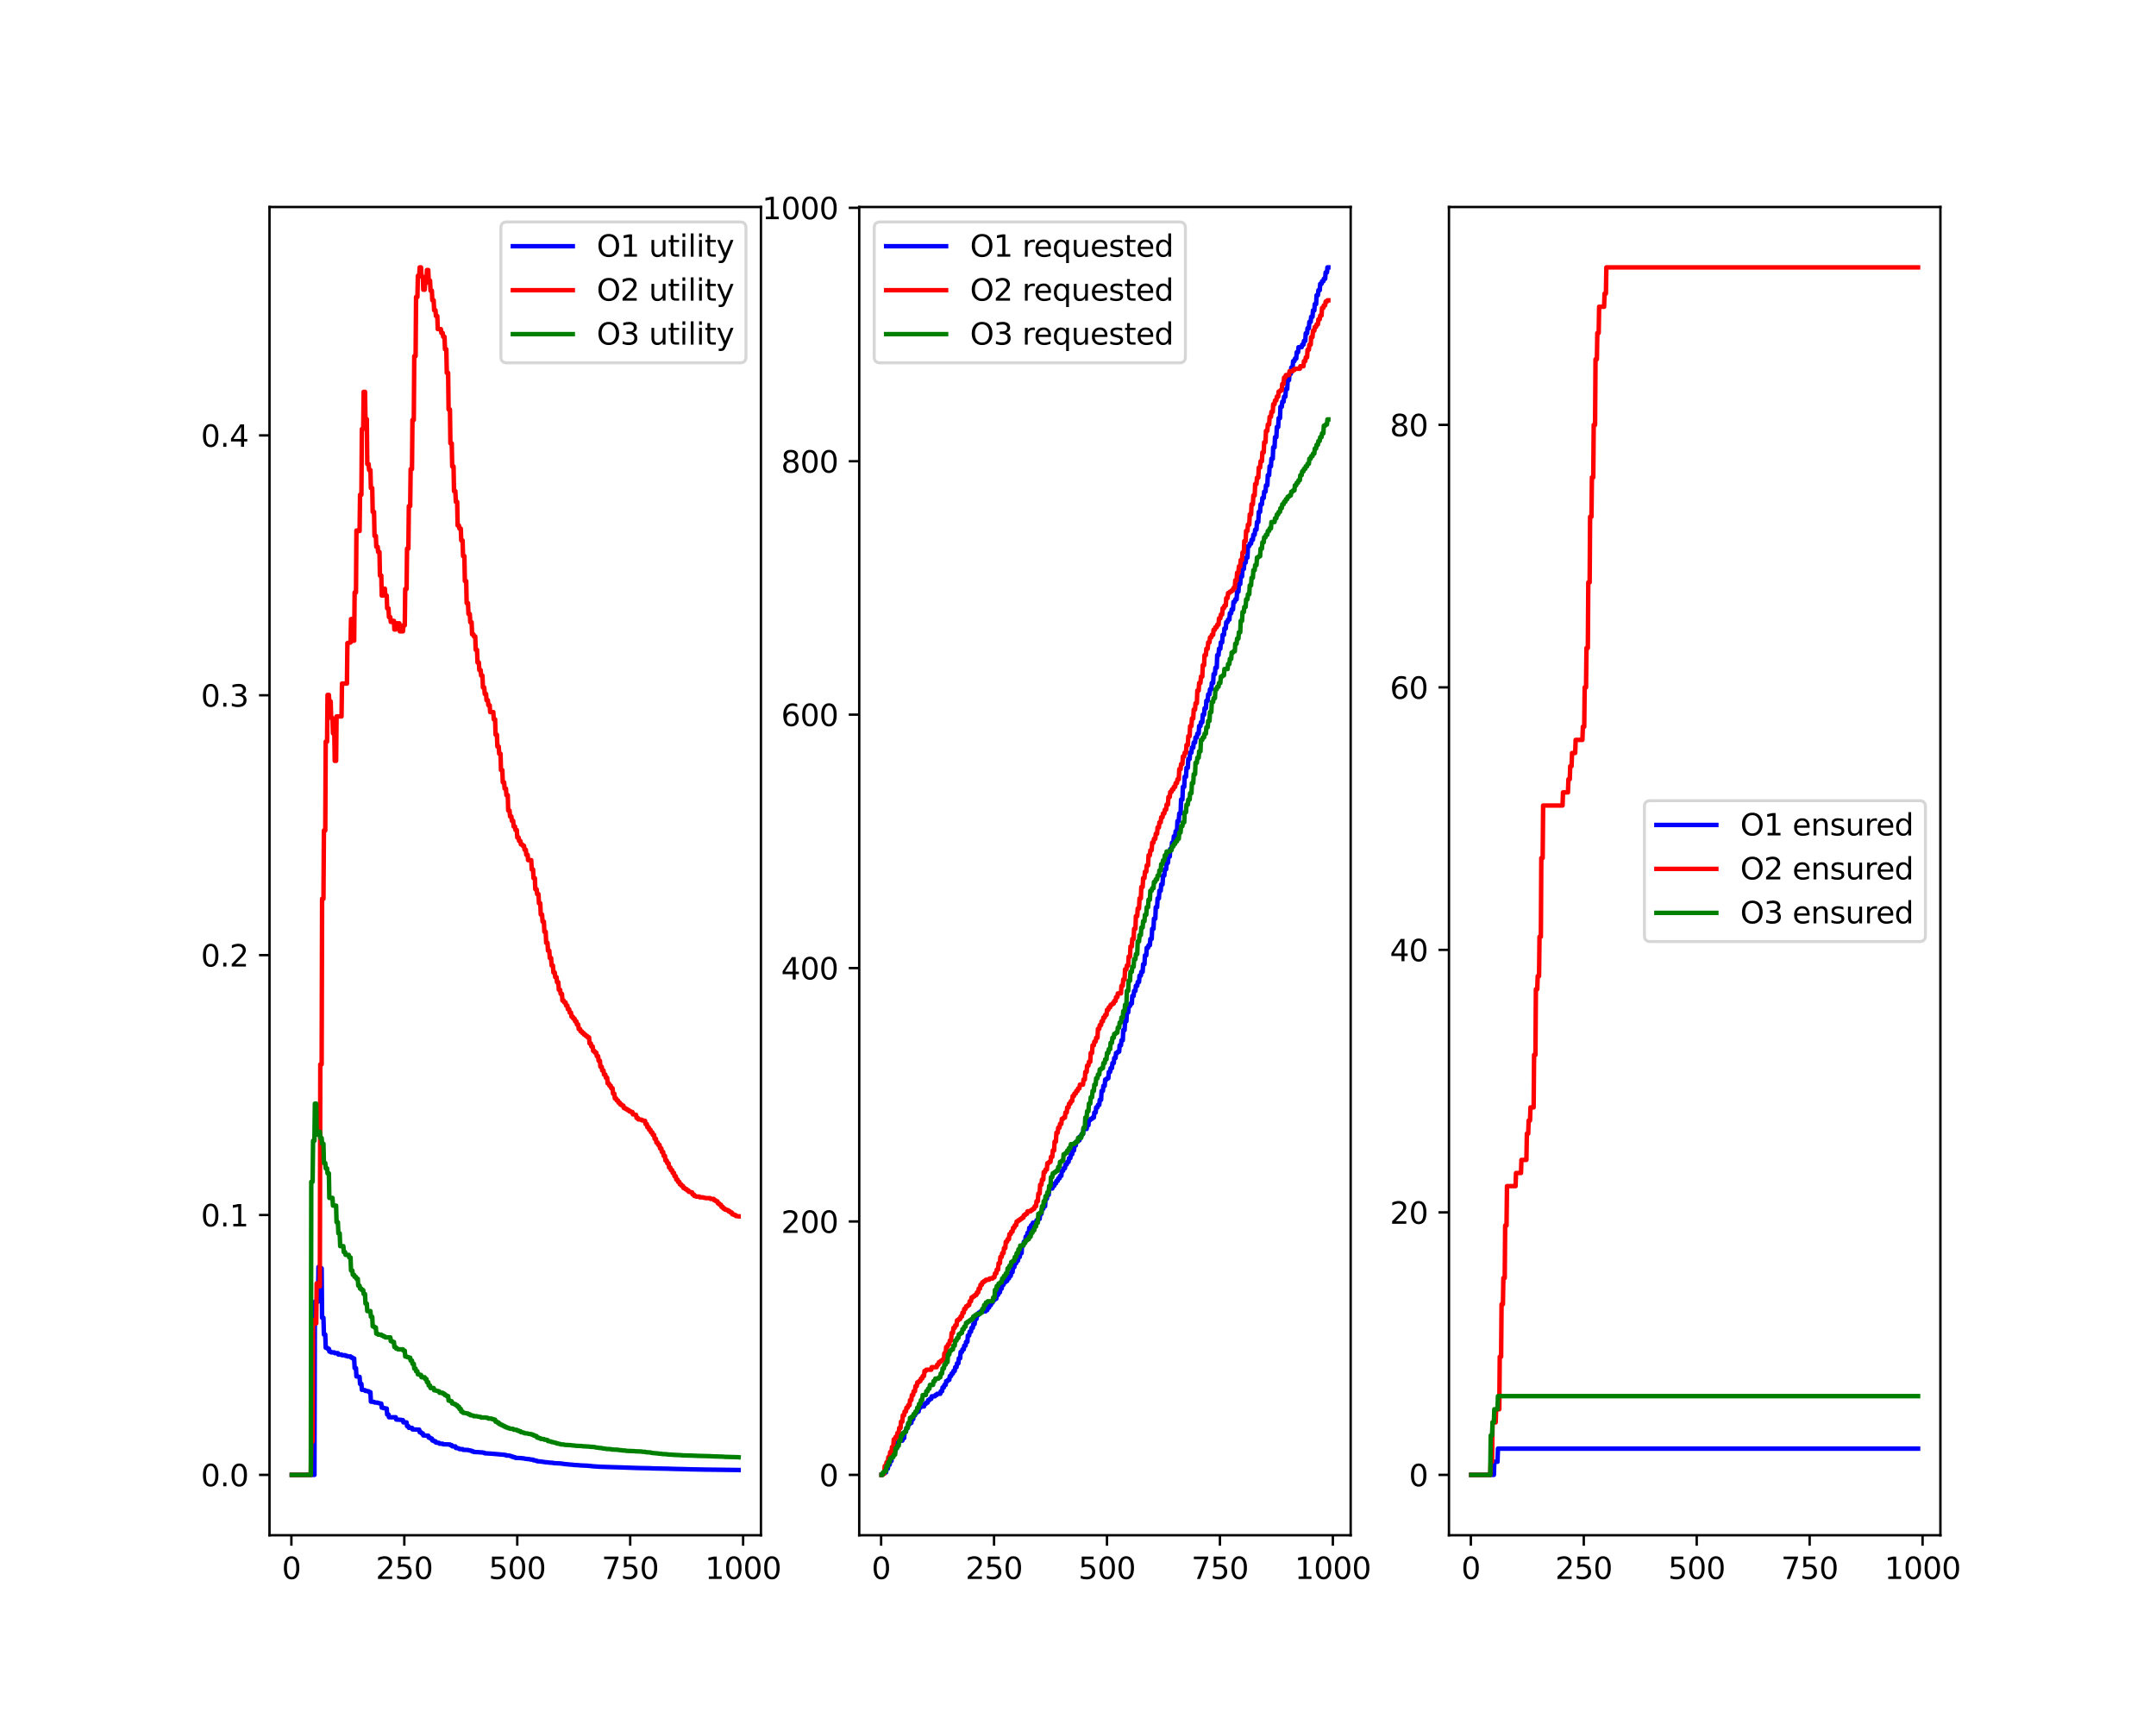<?xml version="1.0" encoding="utf-8" standalone="no"?>
<!DOCTYPE svg PUBLIC "-//W3C//DTD SVG 1.1//EN"
  "http://www.w3.org/Graphics/SVG/1.1/DTD/svg11.dtd">
<svg xmlns:xlink="http://www.w3.org/1999/xlink" width="720pt" height="576pt" viewBox="0 0 720 576" xmlns="http://www.w3.org/2000/svg" version="1.1">
 <defs>
  <style type="text/css">*{stroke-linejoin: round; stroke-linecap: butt}</style>
 </defs>
 <g id="figure_1">
  <g id="patch_1">
   <path d="M 0 576 
L 720 576 
L 720 0 
L 0 0 
z
" style="fill: #ffffff"/>
  </g>
  <g id="axes_1">
   <g id="patch_2">
    <path d="M 90 512.64 
L 254.118 512.64 
L 254.118 69.12 
L 90 69.12 
z
" style="fill: #ffffff"/>
   </g>
   <g id="matplotlib.axis_1">
    <g id="xtick_1">
     <g id="line2d_1">
      <defs>
       <path id="m576863119d" d="M 0 0 
L 0 3.5 
" style="stroke: #000000; stroke-width: 0.8"/>
      </defs>
      <g>
       <use xlink:href="#m576863119d" x="97.309" y="512.64" style="stroke: #000000; stroke-width: 0.8"/>
      </g>
     </g>
     <g id="text_1">
      <!-- 0 -->
      <g transform="translate(94.128 527.238) scale(0.1 -0.1)">
       <defs>
        <path id="DejaVuSans-30" d="M 2034 4250 
Q 1547 4250 1301 3770 
Q 1056 3291 1056 2328 
Q 1056 1369 1301 889 
Q 1547 409 2034 409 
Q 2525 409 2770 889 
Q 3016 1369 3016 2328 
Q 3016 3291 2770 3770 
Q 2525 4250 2034 4250 
z
M 2034 4750 
Q 2819 4750 3233 4129 
Q 3647 3509 3647 2328 
Q 3647 1150 3233 529 
Q 2819 -91 2034 -91 
Q 1250 -91 836 529 
Q 422 1150 422 2328 
Q 422 3509 836 4129 
Q 1250 4750 2034 4750 
z
" transform="scale(0.016)"/>
       </defs>
       <use xlink:href="#DejaVuSans-30"/>
      </g>
     </g>
    </g>
    <g id="xtick_2">
     <g id="line2d_2">
      <g>
       <use xlink:href="#m576863119d" x="135.023" y="512.64" style="stroke: #000000; stroke-width: 0.8"/>
      </g>
     </g>
     <g id="text_2">
      <!-- 250 -->
      <g transform="translate(125.48 527.238) scale(0.1 -0.1)">
       <defs>
        <path id="DejaVuSans-32" d="M 1228 531 
L 3431 531 
L 3431 0 
L 469 0 
L 469 531 
Q 828 903 1448 1529 
Q 2069 2156 2228 2338 
Q 2531 2678 2651 2914 
Q 2772 3150 2772 3378 
Q 2772 3750 2511 3984 
Q 2250 4219 1831 4219 
Q 1534 4219 1204 4116 
Q 875 4013 500 3803 
L 500 4441 
Q 881 4594 1212 4672 
Q 1544 4750 1819 4750 
Q 2544 4750 2975 4387 
Q 3406 4025 3406 3419 
Q 3406 3131 3298 2873 
Q 3191 2616 2906 2266 
Q 2828 2175 2409 1742 
Q 1991 1309 1228 531 
z
" transform="scale(0.016)"/>
        <path id="DejaVuSans-35" d="M 691 4666 
L 3169 4666 
L 3169 4134 
L 1269 4134 
L 1269 2991 
Q 1406 3038 1543 3061 
Q 1681 3084 1819 3084 
Q 2600 3084 3056 2656 
Q 3513 2228 3513 1497 
Q 3513 744 3044 326 
Q 2575 -91 1722 -91 
Q 1428 -91 1123 -41 
Q 819 9 494 109 
L 494 744 
Q 775 591 1075 516 
Q 1375 441 1709 441 
Q 2250 441 2565 725 
Q 2881 1009 2881 1497 
Q 2881 1984 2565 2268 
Q 2250 2553 1709 2553 
Q 1456 2553 1204 2497 
Q 953 2441 691 2322 
L 691 4666 
z
" transform="scale(0.016)"/>
       </defs>
       <use xlink:href="#DejaVuSans-32"/>
       <use xlink:href="#DejaVuSans-35" x="63.623"/>
       <use xlink:href="#DejaVuSans-30" x="127.246"/>
      </g>
     </g>
    </g>
    <g id="xtick_3">
     <g id="line2d_3">
      <g>
       <use xlink:href="#m576863119d" x="172.738" y="512.64" style="stroke: #000000; stroke-width: 0.8"/>
      </g>
     </g>
     <g id="text_3">
      <!-- 500 -->
      <g transform="translate(163.194 527.238) scale(0.1 -0.1)">
       <use xlink:href="#DejaVuSans-35"/>
       <use xlink:href="#DejaVuSans-30" x="63.623"/>
       <use xlink:href="#DejaVuSans-30" x="127.246"/>
      </g>
     </g>
    </g>
    <g id="xtick_4">
     <g id="line2d_4">
      <g>
       <use xlink:href="#m576863119d" x="210.452" y="512.64" style="stroke: #000000; stroke-width: 0.8"/>
      </g>
     </g>
     <g id="text_4">
      <!-- 750 -->
      <g transform="translate(200.908 527.238) scale(0.1 -0.1)">
       <defs>
        <path id="DejaVuSans-37" d="M 525 4666 
L 3525 4666 
L 3525 4397 
L 1831 0 
L 1172 0 
L 2766 4134 
L 525 4134 
L 525 4666 
z
" transform="scale(0.016)"/>
       </defs>
       <use xlink:href="#DejaVuSans-37"/>
       <use xlink:href="#DejaVuSans-35" x="63.623"/>
       <use xlink:href="#DejaVuSans-30" x="127.246"/>
      </g>
     </g>
    </g>
    <g id="xtick_5">
     <g id="line2d_5">
      <g>
       <use xlink:href="#m576863119d" x="248.166" y="512.64" style="stroke: #000000; stroke-width: 0.8"/>
      </g>
     </g>
     <g id="text_5">
      <!-- 1000 -->
      <g transform="translate(235.441 527.238) scale(0.1 -0.1)">
       <defs>
        <path id="DejaVuSans-31" d="M 794 531 
L 1825 531 
L 1825 4091 
L 703 3866 
L 703 4441 
L 1819 4666 
L 2450 4666 
L 2450 531 
L 3481 531 
L 3481 0 
L 794 0 
L 794 531 
z
" transform="scale(0.016)"/>
       </defs>
       <use xlink:href="#DejaVuSans-31"/>
       <use xlink:href="#DejaVuSans-30" x="63.623"/>
       <use xlink:href="#DejaVuSans-30" x="127.246"/>
       <use xlink:href="#DejaVuSans-30" x="190.869"/>
      </g>
     </g>
    </g>
   </g>
   <g id="matplotlib.axis_2">
    <g id="ytick_1">
     <g id="line2d_6">
      <defs>
       <path id="mc5570c6b5f" d="M 0 0 
L -3.5 0 
" style="stroke: #000000; stroke-width: 0.8"/>
      </defs>
      <g>
       <use xlink:href="#mc5570c6b5f" x="90" y="492.48" style="stroke: #000000; stroke-width: 0.8"/>
      </g>
     </g>
     <g id="text_6">
      <!-- 0.0 -->
      <g transform="translate(67.097 496.279) scale(0.1 -0.1)">
       <defs>
        <path id="DejaVuSans-2e" d="M 684 794 
L 1344 794 
L 1344 0 
L 684 0 
L 684 794 
z
" transform="scale(0.016)"/>
       </defs>
       <use xlink:href="#DejaVuSans-30"/>
       <use xlink:href="#DejaVuSans-2e" x="63.623"/>
       <use xlink:href="#DejaVuSans-30" x="95.41"/>
      </g>
     </g>
    </g>
    <g id="ytick_2">
     <g id="line2d_7">
      <g>
       <use xlink:href="#mc5570c6b5f" x="90" y="405.706" style="stroke: #000000; stroke-width: 0.8"/>
      </g>
     </g>
     <g id="text_7">
      <!-- 0.1 -->
      <g transform="translate(67.097 409.505) scale(0.1 -0.1)">
       <use xlink:href="#DejaVuSans-30"/>
       <use xlink:href="#DejaVuSans-2e" x="63.623"/>
       <use xlink:href="#DejaVuSans-31" x="95.41"/>
      </g>
     </g>
    </g>
    <g id="ytick_3">
     <g id="line2d_8">
      <g>
       <use xlink:href="#mc5570c6b5f" x="90" y="318.931" style="stroke: #000000; stroke-width: 0.8"/>
      </g>
     </g>
     <g id="text_8">
      <!-- 0.2 -->
      <g transform="translate(67.097 322.73) scale(0.1 -0.1)">
       <use xlink:href="#DejaVuSans-30"/>
       <use xlink:href="#DejaVuSans-2e" x="63.623"/>
       <use xlink:href="#DejaVuSans-32" x="95.41"/>
      </g>
     </g>
    </g>
    <g id="ytick_4">
     <g id="line2d_9">
      <g>
       <use xlink:href="#mc5570c6b5f" x="90" y="232.157" style="stroke: #000000; stroke-width: 0.8"/>
      </g>
     </g>
     <g id="text_9">
      <!-- 0.3 -->
      <g transform="translate(67.097 235.956) scale(0.1 -0.1)">
       <defs>
        <path id="DejaVuSans-33" d="M 2597 2516 
Q 3050 2419 3304 2112 
Q 3559 1806 3559 1356 
Q 3559 666 3084 287 
Q 2609 -91 1734 -91 
Q 1441 -91 1130 -33 
Q 819 25 488 141 
L 488 750 
Q 750 597 1062 519 
Q 1375 441 1716 441 
Q 2309 441 2620 675 
Q 2931 909 2931 1356 
Q 2931 1769 2642 2001 
Q 2353 2234 1838 2234 
L 1294 2234 
L 1294 2753 
L 1863 2753 
Q 2328 2753 2575 2939 
Q 2822 3125 2822 3475 
Q 2822 3834 2567 4026 
Q 2313 4219 1838 4219 
Q 1578 4219 1281 4162 
Q 984 4106 628 3988 
L 628 4550 
Q 988 4650 1302 4700 
Q 1616 4750 1894 4750 
Q 2613 4750 3031 4423 
Q 3450 4097 3450 3541 
Q 3450 3153 3228 2886 
Q 3006 2619 2597 2516 
z
" transform="scale(0.016)"/>
       </defs>
       <use xlink:href="#DejaVuSans-30"/>
       <use xlink:href="#DejaVuSans-2e" x="63.623"/>
       <use xlink:href="#DejaVuSans-33" x="95.41"/>
      </g>
     </g>
    </g>
    <g id="ytick_5">
     <g id="line2d_10">
      <g>
       <use xlink:href="#mc5570c6b5f" x="90" y="145.382" style="stroke: #000000; stroke-width: 0.8"/>
      </g>
     </g>
     <g id="text_10">
      <!-- 0.4 -->
      <g transform="translate(67.097 149.182) scale(0.1 -0.1)">
       <defs>
        <path id="DejaVuSans-34" d="M 2419 4116 
L 825 1625 
L 2419 1625 
L 2419 4116 
z
M 2253 4666 
L 3047 4666 
L 3047 1625 
L 3713 1625 
L 3713 1100 
L 3047 1100 
L 3047 0 
L 2419 0 
L 2419 1100 
L 313 1100 
L 313 1709 
L 2253 4666 
z
" transform="scale(0.016)"/>
       </defs>
       <use xlink:href="#DejaVuSans-30"/>
       <use xlink:href="#DejaVuSans-2e" x="63.623"/>
       <use xlink:href="#DejaVuSans-34" x="95.41"/>
      </g>
     </g>
    </g>
   </g>
   <g id="line2d_11">
    <path d="M 97.46 492.48 
L 105.003 492.48 
L 105.154 434.63 
L 106.21 434.63 
L 106.36 423.06 
L 106.813 423.06 
L 106.964 423.505 
L 107.416 423.505 
L 107.567 440.034 
L 108.02 440.034 
L 108.171 445.611 
L 108.623 445.611 
L 108.774 450.011 
L 109.227 450.011 
L 109.378 450.367 
L 109.83 450.367 
L 109.981 451.302 
L 110.434 451.302 
L 110.584 451.576 
L 111.64 451.576 
L 111.791 451.834 
L 112.847 451.834 
L 112.998 452.307 
L 114.054 452.307 
L 114.205 452.524 
L 115.261 452.524 
L 115.412 452.73 
L 115.864 452.73 
L 116.015 452.925 
L 117.071 452.925 
L 117.222 453.286 
L 117.675 453.286 
L 117.826 453.615 
L 118.278 453.615 
L 118.429 456.828 
L 118.882 456.828 
L 119.032 459.611 
L 119.485 459.611 
L 119.787 459.757 
L 120.088 459.757 
L 120.239 462.088 
L 120.692 462.088 
L 120.843 464.076 
L 121.295 464.076 
L 121.597 464.204 
L 121.899 464.204 
L 122.05 464.445 
L 122.502 464.445 
L 122.804 464.559 
L 123.106 464.559 
L 123.256 464.874 
L 123.709 464.874 
L 123.86 468.032 
L 124.916 468.122 
L 125.067 468.294 
L 126.123 468.376 
L 126.424 468.532 
L 126.726 468.532 
L 127.028 468.677 
L 127.33 468.677 
L 127.48 470.019 
L 127.933 470.019 
L 128.084 470.21 
L 128.536 470.21 
L 128.838 470.328 
L 129.14 470.328 
L 129.291 472.337 
L 129.743 472.337 
L 129.894 473.239 
L 132.157 473.239 
L 132.308 474 
L 133.967 474.109 
L 134.269 474.212 
L 134.571 474.212 
L 134.722 474.95 
L 135.778 474.95 
L 135.929 476.196 
L 136.381 476.196 
L 136.532 476.767 
L 137.588 476.767 
L 137.739 477.294 
L 140.002 477.383 
L 140.153 478.24 
L 140.605 478.24 
L 140.756 478.622 
L 141.209 478.622 
L 141.359 479.311 
L 143.019 479.395 
L 143.17 480.038 
L 143.622 480.038 
L 143.773 480.352 
L 144.226 480.352 
L 144.377 481.002 
L 144.829 481.002 
L 144.98 481.267 
L 145.433 481.267 
L 145.583 481.69 
L 146.639 481.791 
L 146.79 482.081 
L 147.846 482.081 
L 147.997 482.267 
L 150.26 482.327 
L 150.411 482.561 
L 150.863 482.561 
L 151.014 482.945 
L 152.07 482.972 
L 152.221 483.489 
L 152.674 483.489 
L 152.975 483.648 
L 153.277 483.648 
L 153.428 483.871 
L 154.484 483.871 
L 154.635 484.112 
L 156.294 484.158 
L 156.596 484.293 
L 156.898 484.293 
L 157.199 484.424 
L 157.501 484.424 
L 157.652 484.651 
L 158.105 484.651 
L 158.255 484.843 
L 159.915 484.904 
L 160.367 484.963 
L 161.122 484.982 
L 161.423 485.091 
L 161.725 485.091 
L 161.876 485.264 
L 163.535 485.364 
L 164.139 485.399 
L 167.458 485.688 
L 168.363 485.762 
L 168.665 485.849 
L 168.966 485.849 
L 169.117 486.017 
L 170.173 486.046 
L 170.475 486.204 
L 170.777 486.204 
L 170.927 486.411 
L 171.38 486.411 
L 171.531 486.59 
L 171.983 486.59 
L 172.134 486.804 
L 173.794 486.869 
L 174.246 486.916 
L 175.001 486.986 
L 175.302 487.086 
L 176.207 487.182 
L 176.66 487.223 
L 176.811 487.223 
L 177.113 487.351 
L 178.018 487.399 
L 178.169 487.606 
L 178.621 487.606 
L 178.923 487.754 
L 179.225 487.754 
L 179.375 487.919 
L 180.431 488.009 
L 180.884 488.059 
L 181.638 488.165 
L 181.94 488.231 
L 182.845 488.296 
L 183.147 488.358 
L 184.655 488.465 
L 184.957 488.564 
L 187.069 488.656 
L 187.522 488.712 
L 188.276 488.809 
L 188.578 488.878 
L 189.483 488.945 
L 189.935 489.004 
L 191.293 489.103 
L 191.595 489.163 
L 193.103 489.24 
L 193.858 489.322 
L 196.121 489.416 
L 196.573 489.466 
L 197.327 489.513 
L 197.629 489.58 
L 199.138 489.691 
L 199.741 489.729 
L 200.345 489.766 
L 201.551 489.807 
L 204.116 489.894 
L 207.586 489.994 
L 209.245 490.056 
L 211.81 490.148 
L 212.866 490.182 
L 217.241 490.272 
L 218.146 490.323 
L 223.275 490.421 
L 224.18 490.461 
L 228.706 490.565 
L 230.365 490.621 
L 235.947 490.724 
L 237.757 490.743 
L 246.658 490.858 
L 246.658 490.858 
" clip-path="url(#p8fe9f0341a)" style="fill: none; stroke: #0000ff; stroke-width: 1.5; stroke-linecap: square"/>
   </g>
   <g id="line2d_12">
    <path d="M 97.46 492.48 
L 103.796 492.48 
L 103.947 481.355 
L 104.399 481.355 
L 104.55 440.829 
L 105.003 440.829 
L 105.154 441.897 
L 105.606 441.897 
L 105.757 428.529 
L 106.21 428.529 
L 106.36 429.526 
L 106.813 429.526 
L 106.964 355.406 
L 107.416 355.406 
L 107.567 300.109 
L 108.02 300.109 
L 108.171 277.32 
L 108.623 277.32 
L 108.774 247.634 
L 109.227 247.634 
L 109.378 232.039 
L 109.83 232.039 
L 109.981 234.223 
L 110.434 234.223 
L 110.584 239.748 
L 111.037 239.748 
L 111.188 244.866 
L 111.64 244.866 
L 111.791 254.06 
L 112.244 254.06 
L 112.395 239.227 
L 114.054 239.227 
L 114.205 228.252 
L 115.864 228.252 
L 116.015 214.733 
L 116.468 214.733 
L 116.619 214.542 
L 117.071 214.542 
L 117.222 206.714 
L 117.675 206.714 
L 117.826 213.945 
L 118.278 213.945 
L 118.429 197.829 
L 118.882 197.829 
L 119.032 177.156 
L 119.485 177.156 
L 119.787 177.316 
L 120.088 177.316 
L 120.239 165.21 
L 120.692 165.21 
L 120.843 143.262 
L 121.295 143.262 
L 121.446 130.844 
L 121.899 130.844 
L 122.05 139.959 
L 122.502 139.959 
L 122.653 154.944 
L 123.106 154.944 
L 123.256 156.966 
L 123.709 156.966 
L 123.86 162.98 
L 124.312 162.98 
L 124.463 170.926 
L 124.916 170.926 
L 125.067 178.925 
L 125.519 178.925 
L 125.67 182.571 
L 126.123 182.571 
L 126.274 184.317 
L 126.726 184.317 
L 126.877 192.174 
L 127.33 192.174 
L 127.48 198.861 
L 127.933 198.861 
L 128.084 196.568 
L 128.536 196.568 
L 128.687 198.861 
L 129.14 198.861 
L 129.291 203.148 
L 129.743 203.148 
L 129.894 206.066 
L 130.347 206.066 
L 130.498 207.659 
L 130.95 207.659 
L 131.101 207.311 
L 131.554 207.311 
L 131.704 210.204 
L 132.157 210.204 
L 132.308 208.138 
L 133.364 208.138 
L 133.515 210.808 
L 134.571 210.808 
L 134.722 208.794 
L 135.174 208.794 
L 135.325 196.674 
L 135.778 196.674 
L 135.929 183.181 
L 136.381 183.181 
L 136.532 169.007 
L 136.985 169.007 
L 137.135 156.64 
L 137.588 156.64 
L 137.739 140.233 
L 138.191 140.233 
L 138.342 118.906 
L 138.795 118.906 
L 138.946 99.162 
L 139.398 99.162 
L 139.549 92.087 
L 140.002 92.087 
L 140.153 89.28 
L 140.605 89.28 
L 140.756 92.357 
L 141.209 92.357 
L 141.359 96.735 
L 141.812 96.735 
L 141.963 94.426 
L 142.415 94.426 
L 142.566 90.172 
L 143.019 90.172 
L 143.17 93.699 
L 143.622 93.699 
L 143.773 97.059 
L 144.226 97.059 
L 144.377 100.262 
L 144.829 100.262 
L 144.98 103.594 
L 145.433 103.594 
L 145.583 105.52 
L 146.036 105.52 
L 146.187 109.895 
L 147.243 109.895 
L 147.394 111.186 
L 147.846 111.186 
L 147.997 112.453 
L 148.45 112.453 
L 148.601 116.616 
L 149.053 116.616 
L 149.204 124.501 
L 149.657 124.501 
L 149.807 136.732 
L 150.26 136.732 
L 150.411 148.027 
L 150.863 148.027 
L 151.014 155.746 
L 151.467 155.746 
L 151.618 163.995 
L 152.07 163.995 
L 152.221 167.557 
L 152.674 167.557 
L 152.825 175.473 
L 153.277 175.473 
L 153.428 176.506 
L 153.881 176.506 
L 154.031 180.462 
L 154.484 180.462 
L 154.635 185.673 
L 155.087 185.673 
L 155.238 194.017 
L 155.691 194.017 
L 155.842 201.385 
L 156.294 201.385 
L 156.445 205.014 
L 156.898 205.014 
L 157.049 207.77 
L 157.501 207.77 
L 157.652 211.8 
L 158.105 211.8 
L 158.255 212.514 
L 158.708 212.514 
L 158.859 216.985 
L 159.311 216.985 
L 159.462 221.205 
L 159.915 221.205 
L 160.066 223.76 
L 160.518 223.76 
L 160.669 225.589 
L 161.122 225.589 
L 161.273 229.559 
L 161.725 229.559 
L 161.876 231.713 
L 162.329 231.713 
L 162.479 233.813 
L 162.932 233.813 
L 163.083 235.464 
L 163.535 235.464 
L 163.686 237.772 
L 164.742 237.772 
L 164.893 240.202 
L 165.346 240.202 
L 165.497 245.316 
L 165.949 245.316 
L 166.1 249.273 
L 166.553 249.273 
L 166.703 251.667 
L 167.156 251.667 
L 167.307 257.15 
L 167.759 257.15 
L 167.91 261.242 
L 168.363 261.242 
L 168.514 263.325 
L 168.966 263.325 
L 169.117 265.515 
L 169.57 265.515 
L 169.721 270.654 
L 170.173 270.654 
L 170.324 272.612 
L 170.777 272.612 
L 170.927 274.07 
L 171.38 274.07 
L 171.531 275.98 
L 171.983 275.98 
L 172.134 277.14 
L 172.587 277.14 
L 172.738 279.657 
L 173.19 279.657 
L 173.341 280.816 
L 173.794 280.816 
L 173.945 281.957 
L 174.397 281.957 
L 174.548 282.405 
L 175.001 282.405 
L 175.151 283.728 
L 175.604 283.728 
L 175.755 285.426 
L 176.207 285.426 
L 176.358 287.215 
L 177.414 287.215 
L 177.565 290.309 
L 178.018 290.309 
L 178.169 293.218 
L 178.621 293.218 
L 178.772 296.941 
L 179.225 296.941 
L 179.375 298.549 
L 179.828 298.549 
L 179.979 301.613 
L 180.431 301.613 
L 180.582 305.368 
L 181.035 305.368 
L 181.186 307.736 
L 181.638 307.736 
L 181.789 311.116 
L 182.242 311.116 
L 182.393 314.815 
L 182.845 314.815 
L 182.996 317.447 
L 183.449 317.447 
L 183.599 319.889 
L 184.052 319.889 
L 184.203 322.387 
L 184.655 322.387 
L 184.806 324.705 
L 185.259 324.705 
L 185.41 326.282 
L 185.862 326.282 
L 186.013 327.983 
L 186.466 327.983 
L 186.617 330.515 
L 187.069 330.515 
L 187.22 331.865 
L 187.673 331.865 
L 187.823 334.11 
L 188.276 334.11 
L 188.427 334.729 
L 188.879 334.729 
L 189.03 335.762 
L 189.483 335.762 
L 189.634 336.984 
L 190.086 336.984 
L 190.237 338.111 
L 190.69 338.111 
L 190.841 339.467 
L 191.293 339.467 
L 191.444 340.134 
L 191.897 340.134 
L 192.047 341.037 
L 192.5 341.037 
L 192.651 342.102 
L 193.103 342.102 
L 193.254 343.592 
L 193.707 343.592 
L 193.858 344.378 
L 194.31 344.378 
L 194.461 344.935 
L 194.914 344.935 
L 195.065 345.485 
L 195.517 345.485 
L 195.668 345.948 
L 196.121 345.948 
L 196.271 346.398 
L 196.724 346.398 
L 196.875 348.414 
L 197.327 348.414 
L 197.478 349.43 
L 197.931 349.43 
L 198.082 350.933 
L 198.534 350.933 
L 198.685 351.487 
L 199.138 351.487 
L 199.289 352.649 
L 199.741 352.649 
L 199.892 354.191 
L 200.345 354.191 
L 200.495 356.197 
L 200.948 356.197 
L 201.099 357.458 
L 201.551 357.458 
L 201.702 358.806 
L 202.155 358.806 
L 202.306 359.844 
L 202.758 359.844 
L 202.909 361.739 
L 203.362 361.739 
L 203.513 362.518 
L 203.965 362.518 
L 204.116 363.371 
L 204.569 363.371 
L 204.719 365.2 
L 205.172 365.2 
L 205.323 366.78 
L 205.775 366.78 
L 205.926 367.435 
L 206.379 367.435 
L 206.53 368.177 
L 206.982 368.177 
L 207.133 368.817 
L 207.586 368.817 
L 207.737 369.183 
L 208.189 369.183 
L 208.34 369.999 
L 208.793 369.999 
L 208.943 370.31 
L 209.396 370.31 
L 209.547 370.667 
L 209.999 370.667 
L 210.15 371.087 
L 210.603 371.087 
L 210.754 371.331 
L 211.206 371.331 
L 211.357 372.103 
L 211.81 372.103 
L 212.111 372.26 
L 212.413 372.26 
L 212.564 373.293 
L 213.017 373.293 
L 213.167 373.782 
L 214.223 373.857 
L 214.374 374.115 
L 214.827 374.115 
L 215.129 374.263 
L 215.43 374.263 
L 215.581 375.346 
L 216.034 375.346 
L 216.185 376.409 
L 216.637 376.409 
L 216.788 377.244 
L 217.241 377.244 
L 217.391 378.092 
L 217.844 378.092 
L 217.995 378.941 
L 218.447 378.941 
L 218.598 380.269 
L 219.051 380.269 
L 219.202 381.525 
L 219.654 381.525 
L 219.805 382.28 
L 220.258 382.28 
L 220.409 383.47 
L 220.861 383.47 
L 221.012 384.634 
L 221.465 384.634 
L 221.615 385.954 
L 222.068 385.954 
L 222.219 387.508 
L 222.671 387.508 
L 222.822 388.421 
L 223.275 388.421 
L 223.426 389.83 
L 223.878 389.83 
L 224.029 390.692 
L 224.482 390.692 
L 224.633 391.636 
L 225.085 391.636 
L 225.236 392.742 
L 225.689 392.742 
L 225.839 393.87 
L 226.292 393.87 
L 226.443 394.659 
L 226.895 394.659 
L 227.046 395.482 
L 227.499 395.482 
L 227.65 395.998 
L 228.102 395.998 
L 228.253 396.714 
L 228.706 396.714 
L 228.857 397.061 
L 229.309 397.061 
L 229.46 397.496 
L 229.913 397.496 
L 230.063 397.988 
L 230.516 397.988 
L 230.818 398.129 
L 231.119 398.129 
L 231.27 398.828 
L 231.723 398.828 
L 231.874 399.363 
L 232.326 399.363 
L 232.477 399.554 
L 233.533 399.554 
L 233.684 399.798 
L 234.74 399.798 
L 235.042 399.939 
L 235.343 399.939 
L 235.645 400.073 
L 237.154 400.073 
L 237.305 400.338 
L 238.361 400.338 
L 238.511 400.794 
L 238.964 400.794 
L 239.115 401.116 
L 239.567 401.116 
L 239.718 401.818 
L 240.171 401.818 
L 240.322 402.269 
L 240.774 402.269 
L 240.925 402.978 
L 241.378 402.978 
L 241.529 403.537 
L 241.981 403.537 
L 242.132 403.914 
L 242.585 403.914 
L 242.735 404.089 
L 243.188 404.089 
L 243.339 404.512 
L 243.791 404.512 
L 243.942 404.876 
L 244.395 404.876 
L 244.546 405.461 
L 244.998 405.461 
L 245.149 405.699 
L 245.602 405.699 
L 245.753 406.052 
L 246.205 406.052 
L 246.507 406.167 
L 246.658 406.167 
L 246.658 406.167 
" clip-path="url(#p8fe9f0341a)" style="fill: none; stroke: #ff0000; stroke-width: 1.5; stroke-linecap: square"/>
   </g>
   <g id="line2d_13">
    <path d="M 97.46 492.48 
L 103.796 492.48 
L 103.947 394.614 
L 104.399 394.614 
L 104.55 380.913 
L 105.003 380.913 
L 105.154 368.517 
L 105.606 368.517 
L 105.757 378.847 
L 106.21 378.847 
L 106.36 377.899 
L 106.813 377.899 
L 106.964 379.995 
L 107.416 379.995 
L 107.567 381.923 
L 108.02 381.923 
L 108.171 388.351 
L 108.623 388.351 
L 108.774 390.131 
L 109.227 390.131 
L 109.378 391.779 
L 109.83 391.779 
L 109.981 399.993 
L 111.037 399.993 
L 111.188 402.567 
L 112.244 402.567 
L 112.395 408.116 
L 112.847 408.116 
L 112.998 411.824 
L 113.451 411.824 
L 113.602 416.098 
L 114.658 416.098 
L 114.808 418.102 
L 115.261 418.102 
L 115.412 419.02 
L 116.468 419.02 
L 116.619 419.889 
L 117.071 419.889 
L 117.222 424.247 
L 117.675 424.247 
L 117.826 425.694 
L 118.278 425.694 
L 118.429 426.366 
L 118.882 426.366 
L 119.032 427.007 
L 119.485 427.007 
L 119.636 429.297 
L 120.088 429.297 
L 120.239 430.302 
L 120.692 430.302 
L 120.843 430.774 
L 121.295 430.774 
L 121.446 432.084 
L 121.899 432.084 
L 122.05 435.288 
L 122.502 435.288 
L 122.653 437.79 
L 123.709 437.79 
L 123.86 439.681 
L 124.312 439.681 
L 124.463 442.895 
L 124.916 442.895 
L 125.067 443.257 
L 125.519 443.257 
L 125.67 445.323 
L 126.123 445.323 
L 126.274 445.649 
L 127.33 445.649 
L 127.48 445.965 
L 127.933 445.965 
L 128.084 446.271 
L 128.536 446.271 
L 128.687 446.568 
L 130.347 446.568 
L 130.498 447.82 
L 130.95 447.82 
L 131.101 448.107 
L 131.554 448.107 
L 131.704 449.798 
L 132.157 449.798 
L 132.308 450.313 
L 132.76 450.313 
L 132.911 450.56 
L 134.571 450.56 
L 134.722 451.032 
L 135.174 451.032 
L 135.325 452.949 
L 135.778 452.949 
L 135.929 453.152 
L 136.381 453.152 
L 136.532 453.35 
L 136.985 453.35 
L 137.135 454.314 
L 137.588 454.314 
L 137.739 455.397 
L 138.191 455.397 
L 138.342 456.986 
L 138.795 456.986 
L 138.946 457.886 
L 139.398 457.886 
L 139.549 458.913 
L 140.002 458.913 
L 140.153 459.087 
L 140.605 459.087 
L 140.756 459.879 
L 141.812 459.879 
L 141.963 460.462 
L 142.415 460.462 
L 142.566 461.526 
L 143.019 461.526 
L 143.17 462.637 
L 143.622 462.637 
L 143.773 463.483 
L 144.829 463.483 
L 144.98 464.244 
L 145.433 464.244 
L 145.734 464.406 
L 146.036 464.406 
L 146.338 464.564 
L 146.639 464.564 
L 146.79 465.072 
L 147.846 465.072 
L 147.997 465.408 
L 148.45 465.408 
L 148.601 465.879 
L 149.053 465.879 
L 149.204 466.185 
L 149.657 466.185 
L 149.807 467.674 
L 150.26 467.674 
L 150.411 467.91 
L 150.863 467.91 
L 151.014 468.641 
L 151.467 468.641 
L 151.618 468.851 
L 152.07 468.851 
L 152.221 469.191 
L 152.674 469.191 
L 152.825 469.709 
L 153.277 469.709 
L 153.428 470.454 
L 153.881 470.454 
L 154.031 471.343 
L 154.484 471.343 
L 154.635 471.754 
L 155.087 471.754 
L 155.389 471.871 
L 155.691 471.871 
L 155.993 471.986 
L 156.294 471.986 
L 156.445 472.237 
L 156.898 472.237 
L 157.049 472.561 
L 157.501 472.561 
L 157.803 472.696 
L 158.105 472.696 
L 158.255 472.902 
L 159.311 472.902 
L 159.613 473.033 
L 160.518 473.133 
L 160.669 473.328 
L 162.329 473.328 
L 162.63 473.455 
L 162.932 473.455 
L 163.083 473.673 
L 164.139 473.673 
L 164.29 473.857 
L 164.742 473.857 
L 164.893 474.035 
L 165.346 474.035 
L 165.497 474.723 
L 165.949 474.723 
L 166.1 475.021 
L 166.553 475.021 
L 166.703 475.511 
L 167.156 475.511 
L 167.307 475.798 
L 167.759 475.798 
L 167.91 476.094 
L 168.363 476.094 
L 168.514 476.417 
L 168.966 476.417 
L 169.117 476.678 
L 169.57 476.678 
L 169.721 476.893 
L 170.173 476.893 
L 170.324 477.065 
L 171.38 477.126 
L 171.531 477.388 
L 172.587 477.445 
L 172.738 477.695 
L 173.19 477.695 
L 173.341 477.906 
L 173.794 477.906 
L 173.945 478.235 
L 174.397 478.235 
L 174.699 478.39 
L 175.001 478.39 
L 175.151 478.58 
L 176.207 478.648 
L 176.509 478.795 
L 177.414 478.861 
L 177.565 479.037 
L 178.018 479.037 
L 178.169 479.314 
L 178.621 479.314 
L 178.772 479.541 
L 179.225 479.541 
L 179.375 480.037 
L 179.828 480.037 
L 179.979 480.219 
L 180.431 480.219 
L 180.582 480.481 
L 181.638 480.523 
L 181.789 480.731 
L 182.242 480.731 
L 182.543 480.849 
L 182.845 480.849 
L 182.996 481.211 
L 183.449 481.211 
L 183.75 481.349 
L 184.052 481.349 
L 184.203 481.522 
L 184.655 481.522 
L 184.957 481.679 
L 185.259 481.679 
L 185.561 481.83 
L 185.862 481.83 
L 186.013 482.012 
L 186.466 482.012 
L 186.767 482.16 
L 187.069 482.16 
L 187.371 482.313 
L 188.276 482.335 
L 188.578 482.458 
L 190.69 482.56 
L 190.991 482.636 
L 191.897 482.693 
L 192.198 482.766 
L 194.31 482.856 
L 194.612 482.927 
L 196.724 483.029 
L 197.026 483.094 
L 198.534 483.176 
L 198.836 483.3 
L 199.741 483.404 
L 200.043 483.478 
L 200.948 483.531 
L 201.25 483.639 
L 202.155 483.732 
L 202.457 483.821 
L 203.965 483.876 
L 204.267 484.002 
L 206.379 484.093 
L 206.681 484.183 
L 207.586 484.251 
L 207.887 484.326 
L 208.793 484.343 
L 209.094 484.458 
L 211.81 484.557 
L 212.262 484.61 
L 214.223 484.685 
L 214.525 484.763 
L 215.43 484.79 
L 215.732 484.912 
L 217.241 484.993 
L 217.542 485.122 
L 218.447 485.216 
L 218.9 485.264 
L 219.654 485.314 
L 219.956 485.39 
L 220.861 485.439 
L 221.163 485.518 
L 222.671 485.587 
L 222.973 485.663 
L 224.482 485.744 
L 224.934 485.797 
L 227.499 485.9 
L 227.801 485.963 
L 231.723 486.067 
L 233.081 486.132 
L 237.154 486.236 
L 238.059 486.298 
L 241.378 486.392 
L 242.132 486.462 
L 246.205 486.566 
L 246.658 486.601 
L 246.658 486.601 
" clip-path="url(#p8fe9f0341a)" style="fill: none; stroke: #008000; stroke-width: 1.5; stroke-linecap: square"/>
   </g>
   <g id="patch_3">
    <path d="M 90 512.64 
L 90 69.12 
" style="fill: none; stroke: #000000; stroke-width: 0.8; stroke-linejoin: miter; stroke-linecap: square"/>
   </g>
   <g id="patch_4">
    <path d="M 254.118 512.64 
L 254.118 69.12 
" style="fill: none; stroke: #000000; stroke-width: 0.8; stroke-linejoin: miter; stroke-linecap: square"/>
   </g>
   <g id="patch_5">
    <path d="M 90 512.64 
L 254.118 512.64 
" style="fill: none; stroke: #000000; stroke-width: 0.8; stroke-linejoin: miter; stroke-linecap: square"/>
   </g>
   <g id="patch_6">
    <path d="M 90 69.12 
L 254.118 69.12 
" style="fill: none; stroke: #000000; stroke-width: 0.8; stroke-linejoin: miter; stroke-linecap: square"/>
   </g>
   <g id="legend_1">
    <g id="patch_7">
     <path d="M 169.274 121.154 
L 247.118 121.154 
Q 249.118 121.154 249.118 119.154 
L 249.118 76.12 
Q 249.118 74.12 247.118 74.12 
L 169.274 74.12 
Q 167.274 74.12 167.274 76.12 
L 167.274 119.154 
Q 167.274 121.154 169.274 121.154 
z
" style="fill: #ffffff; opacity: 0.8; stroke: #cccccc; stroke-linejoin: miter"/>
    </g>
    <g id="line2d_14">
     <path d="M 171.274 82.218 
L 181.274 82.218 
L 191.274 82.218 
" style="fill: none; stroke: #0000ff; stroke-width: 1.5; stroke-linecap: square"/>
    </g>
    <g id="text_11">
     <!-- O1 utility -->
     <g transform="translate(199.274 85.718) scale(0.1 -0.1)">
      <defs>
       <path id="DejaVuSans-4f" d="M 2522 4238 
Q 1834 4238 1429 3725 
Q 1025 3213 1025 2328 
Q 1025 1447 1429 934 
Q 1834 422 2522 422 
Q 3209 422 3611 934 
Q 4013 1447 4013 2328 
Q 4013 3213 3611 3725 
Q 3209 4238 2522 4238 
z
M 2522 4750 
Q 3503 4750 4090 4092 
Q 4678 3434 4678 2328 
Q 4678 1225 4090 567 
Q 3503 -91 2522 -91 
Q 1538 -91 948 565 
Q 359 1222 359 2328 
Q 359 3434 948 4092 
Q 1538 4750 2522 4750 
z
" transform="scale(0.016)"/>
       <path id="DejaVuSans-20" transform="scale(0.016)"/>
       <path id="DejaVuSans-75" d="M 544 1381 
L 544 3500 
L 1119 3500 
L 1119 1403 
Q 1119 906 1312 657 
Q 1506 409 1894 409 
Q 2359 409 2629 706 
Q 2900 1003 2900 1516 
L 2900 3500 
L 3475 3500 
L 3475 0 
L 2900 0 
L 2900 538 
Q 2691 219 2414 64 
Q 2138 -91 1772 -91 
Q 1169 -91 856 284 
Q 544 659 544 1381 
z
M 1991 3584 
L 1991 3584 
z
" transform="scale(0.016)"/>
       <path id="DejaVuSans-74" d="M 1172 4494 
L 1172 3500 
L 2356 3500 
L 2356 3053 
L 1172 3053 
L 1172 1153 
Q 1172 725 1289 603 
Q 1406 481 1766 481 
L 2356 481 
L 2356 0 
L 1766 0 
Q 1100 0 847 248 
Q 594 497 594 1153 
L 594 3053 
L 172 3053 
L 172 3500 
L 594 3500 
L 594 4494 
L 1172 4494 
z
" transform="scale(0.016)"/>
       <path id="DejaVuSans-69" d="M 603 3500 
L 1178 3500 
L 1178 0 
L 603 0 
L 603 3500 
z
M 603 4863 
L 1178 4863 
L 1178 4134 
L 603 4134 
L 603 4863 
z
" transform="scale(0.016)"/>
       <path id="DejaVuSans-6c" d="M 603 4863 
L 1178 4863 
L 1178 0 
L 603 0 
L 603 4863 
z
" transform="scale(0.016)"/>
       <path id="DejaVuSans-79" d="M 2059 -325 
Q 1816 -950 1584 -1140 
Q 1353 -1331 966 -1331 
L 506 -1331 
L 506 -850 
L 844 -850 
Q 1081 -850 1212 -737 
Q 1344 -625 1503 -206 
L 1606 56 
L 191 3500 
L 800 3500 
L 1894 763 
L 2988 3500 
L 3597 3500 
L 2059 -325 
z
" transform="scale(0.016)"/>
      </defs>
      <use xlink:href="#DejaVuSans-4f"/>
      <use xlink:href="#DejaVuSans-31" x="78.711"/>
      <use xlink:href="#DejaVuSans-20" x="142.334"/>
      <use xlink:href="#DejaVuSans-75" x="174.121"/>
      <use xlink:href="#DejaVuSans-74" x="237.5"/>
      <use xlink:href="#DejaVuSans-69" x="276.709"/>
      <use xlink:href="#DejaVuSans-6c" x="304.492"/>
      <use xlink:href="#DejaVuSans-69" x="332.275"/>
      <use xlink:href="#DejaVuSans-74" x="360.059"/>
      <use xlink:href="#DejaVuSans-79" x="399.268"/>
     </g>
    </g>
    <g id="line2d_15">
     <path d="M 171.274 96.897 
L 181.274 96.897 
L 191.274 96.897 
" style="fill: none; stroke: #ff0000; stroke-width: 1.5; stroke-linecap: square"/>
    </g>
    <g id="text_12">
     <!-- O2 utility -->
     <g transform="translate(199.274 100.397) scale(0.1 -0.1)">
      <use xlink:href="#DejaVuSans-4f"/>
      <use xlink:href="#DejaVuSans-32" x="78.711"/>
      <use xlink:href="#DejaVuSans-20" x="142.334"/>
      <use xlink:href="#DejaVuSans-75" x="174.121"/>
      <use xlink:href="#DejaVuSans-74" x="237.5"/>
      <use xlink:href="#DejaVuSans-69" x="276.709"/>
      <use xlink:href="#DejaVuSans-6c" x="304.492"/>
      <use xlink:href="#DejaVuSans-69" x="332.275"/>
      <use xlink:href="#DejaVuSans-74" x="360.059"/>
      <use xlink:href="#DejaVuSans-79" x="399.268"/>
     </g>
    </g>
    <g id="line2d_16">
     <path d="M 171.274 111.575 
L 181.274 111.575 
L 191.274 111.575 
" style="fill: none; stroke: #008000; stroke-width: 1.5; stroke-linecap: square"/>
    </g>
    <g id="text_13">
     <!-- O3 utility -->
     <g transform="translate(199.274 115.075) scale(0.1 -0.1)">
      <use xlink:href="#DejaVuSans-4f"/>
      <use xlink:href="#DejaVuSans-33" x="78.711"/>
      <use xlink:href="#DejaVuSans-20" x="142.334"/>
      <use xlink:href="#DejaVuSans-75" x="174.121"/>
      <use xlink:href="#DejaVuSans-74" x="237.5"/>
      <use xlink:href="#DejaVuSans-69" x="276.709"/>
      <use xlink:href="#DejaVuSans-6c" x="304.492"/>
      <use xlink:href="#DejaVuSans-69" x="332.275"/>
      <use xlink:href="#DejaVuSans-74" x="360.059"/>
      <use xlink:href="#DejaVuSans-79" x="399.268"/>
     </g>
    </g>
   </g>
  </g>
  <g id="axes_2">
   <g id="patch_8">
    <path d="M 286.941 512.64 
L 451.059 512.64 
L 451.059 69.12 
L 286.941 69.12 
z
" style="fill: #ffffff"/>
   </g>
   <g id="matplotlib.axis_3">
    <g id="xtick_6">
     <g id="line2d_17">
      <g>
       <use xlink:href="#m576863119d" x="294.25" y="512.64" style="stroke: #000000; stroke-width: 0.8"/>
      </g>
     </g>
     <g id="text_14">
      <!-- 0 -->
      <g transform="translate(291.069 527.238) scale(0.1 -0.1)">
       <use xlink:href="#DejaVuSans-30"/>
      </g>
     </g>
    </g>
    <g id="xtick_7">
     <g id="line2d_18">
      <g>
       <use xlink:href="#m576863119d" x="331.965" y="512.64" style="stroke: #000000; stroke-width: 0.8"/>
      </g>
     </g>
     <g id="text_15">
      <!-- 250 -->
      <g transform="translate(322.421 527.238) scale(0.1 -0.1)">
       <use xlink:href="#DejaVuSans-32"/>
       <use xlink:href="#DejaVuSans-35" x="63.623"/>
       <use xlink:href="#DejaVuSans-30" x="127.246"/>
      </g>
     </g>
    </g>
    <g id="xtick_8">
     <g id="line2d_19">
      <g>
       <use xlink:href="#m576863119d" x="369.679" y="512.64" style="stroke: #000000; stroke-width: 0.8"/>
      </g>
     </g>
     <g id="text_16">
      <!-- 500 -->
      <g transform="translate(360.135 527.238) scale(0.1 -0.1)">
       <use xlink:href="#DejaVuSans-35"/>
       <use xlink:href="#DejaVuSans-30" x="63.623"/>
       <use xlink:href="#DejaVuSans-30" x="127.246"/>
      </g>
     </g>
    </g>
    <g id="xtick_9">
     <g id="line2d_20">
      <g>
       <use xlink:href="#m576863119d" x="407.393" y="512.64" style="stroke: #000000; stroke-width: 0.8"/>
      </g>
     </g>
     <g id="text_17">
      <!-- 750 -->
      <g transform="translate(397.849 527.238) scale(0.1 -0.1)">
       <use xlink:href="#DejaVuSans-37"/>
       <use xlink:href="#DejaVuSans-35" x="63.623"/>
       <use xlink:href="#DejaVuSans-30" x="127.246"/>
      </g>
     </g>
    </g>
    <g id="xtick_10">
     <g id="line2d_21">
      <g>
       <use xlink:href="#m576863119d" x="445.108" y="512.64" style="stroke: #000000; stroke-width: 0.8"/>
      </g>
     </g>
     <g id="text_18">
      <!-- 1000 -->
      <g transform="translate(432.383 527.238) scale(0.1 -0.1)">
       <use xlink:href="#DejaVuSans-31"/>
       <use xlink:href="#DejaVuSans-30" x="63.623"/>
       <use xlink:href="#DejaVuSans-30" x="127.246"/>
       <use xlink:href="#DejaVuSans-30" x="190.869"/>
      </g>
     </g>
    </g>
   </g>
   <g id="matplotlib.axis_4">
    <g id="ytick_6">
     <g id="line2d_22">
      <g>
       <use xlink:href="#mc5570c6b5f" x="286.941" y="492.48" style="stroke: #000000; stroke-width: 0.8"/>
      </g>
     </g>
     <g id="text_19">
      <!-- 0 -->
      <g transform="translate(273.579 496.279) scale(0.1 -0.1)">
       <use xlink:href="#DejaVuSans-30"/>
      </g>
     </g>
    </g>
    <g id="ytick_7">
     <g id="line2d_23">
      <g>
       <use xlink:href="#mc5570c6b5f" x="286.941" y="407.863" style="stroke: #000000; stroke-width: 0.8"/>
      </g>
     </g>
     <g id="text_20">
      <!-- 200 -->
      <g transform="translate(260.854 411.662) scale(0.1 -0.1)">
       <use xlink:href="#DejaVuSans-32"/>
       <use xlink:href="#DejaVuSans-30" x="63.623"/>
       <use xlink:href="#DejaVuSans-30" x="127.246"/>
      </g>
     </g>
    </g>
    <g id="ytick_8">
     <g id="line2d_24">
      <g>
       <use xlink:href="#mc5570c6b5f" x="286.941" y="323.246" style="stroke: #000000; stroke-width: 0.8"/>
      </g>
     </g>
     <g id="text_21">
      <!-- 400 -->
      <g transform="translate(260.854 327.045) scale(0.1 -0.1)">
       <use xlink:href="#DejaVuSans-34"/>
       <use xlink:href="#DejaVuSans-30" x="63.623"/>
       <use xlink:href="#DejaVuSans-30" x="127.246"/>
      </g>
     </g>
    </g>
    <g id="ytick_9">
     <g id="line2d_25">
      <g>
       <use xlink:href="#mc5570c6b5f" x="286.941" y="238.629" style="stroke: #000000; stroke-width: 0.8"/>
      </g>
     </g>
     <g id="text_22">
      <!-- 600 -->
      <g transform="translate(260.854 242.428) scale(0.1 -0.1)">
       <defs>
        <path id="DejaVuSans-36" d="M 2113 2584 
Q 1688 2584 1439 2293 
Q 1191 2003 1191 1497 
Q 1191 994 1439 701 
Q 1688 409 2113 409 
Q 2538 409 2786 701 
Q 3034 994 3034 1497 
Q 3034 2003 2786 2293 
Q 2538 2584 2113 2584 
z
M 3366 4563 
L 3366 3988 
Q 3128 4100 2886 4159 
Q 2644 4219 2406 4219 
Q 1781 4219 1451 3797 
Q 1122 3375 1075 2522 
Q 1259 2794 1537 2939 
Q 1816 3084 2150 3084 
Q 2853 3084 3261 2657 
Q 3669 2231 3669 1497 
Q 3669 778 3244 343 
Q 2819 -91 2113 -91 
Q 1303 -91 875 529 
Q 447 1150 447 2328 
Q 447 3434 972 4092 
Q 1497 4750 2381 4750 
Q 2619 4750 2861 4703 
Q 3103 4656 3366 4563 
z
" transform="scale(0.016)"/>
       </defs>
       <use xlink:href="#DejaVuSans-36"/>
       <use xlink:href="#DejaVuSans-30" x="63.623"/>
       <use xlink:href="#DejaVuSans-30" x="127.246"/>
      </g>
     </g>
    </g>
    <g id="ytick_10">
     <g id="line2d_26">
      <g>
       <use xlink:href="#mc5570c6b5f" x="286.941" y="154.012" style="stroke: #000000; stroke-width: 0.8"/>
      </g>
     </g>
     <g id="text_23">
      <!-- 800 -->
      <g transform="translate(260.854 157.811) scale(0.1 -0.1)">
       <defs>
        <path id="DejaVuSans-38" d="M 2034 2216 
Q 1584 2216 1326 1975 
Q 1069 1734 1069 1313 
Q 1069 891 1326 650 
Q 1584 409 2034 409 
Q 2484 409 2743 651 
Q 3003 894 3003 1313 
Q 3003 1734 2745 1975 
Q 2488 2216 2034 2216 
z
M 1403 2484 
Q 997 2584 770 2862 
Q 544 3141 544 3541 
Q 544 4100 942 4425 
Q 1341 4750 2034 4750 
Q 2731 4750 3128 4425 
Q 3525 4100 3525 3541 
Q 3525 3141 3298 2862 
Q 3072 2584 2669 2484 
Q 3125 2378 3379 2068 
Q 3634 1759 3634 1313 
Q 3634 634 3220 271 
Q 2806 -91 2034 -91 
Q 1263 -91 848 271 
Q 434 634 434 1313 
Q 434 1759 690 2068 
Q 947 2378 1403 2484 
z
M 1172 3481 
Q 1172 3119 1398 2916 
Q 1625 2713 2034 2713 
Q 2441 2713 2670 2916 
Q 2900 3119 2900 3481 
Q 2900 3844 2670 4047 
Q 2441 4250 2034 4250 
Q 1625 4250 1398 4047 
Q 1172 3844 1172 3481 
z
" transform="scale(0.016)"/>
       </defs>
       <use xlink:href="#DejaVuSans-38"/>
       <use xlink:href="#DejaVuSans-30" x="63.623"/>
       <use xlink:href="#DejaVuSans-30" x="127.246"/>
      </g>
     </g>
    </g>
    <g id="ytick_11">
     <g id="line2d_27">
      <g>
       <use xlink:href="#mc5570c6b5f" x="286.941" y="69.395" style="stroke: #000000; stroke-width: 0.8"/>
      </g>
     </g>
     <g id="text_24">
      <!-- 1000 -->
      <g transform="translate(254.491 73.194) scale(0.1 -0.1)">
       <use xlink:href="#DejaVuSans-31"/>
       <use xlink:href="#DejaVuSans-30" x="63.623"/>
       <use xlink:href="#DejaVuSans-30" x="127.246"/>
       <use xlink:href="#DejaVuSans-30" x="190.869"/>
      </g>
     </g>
    </g>
   </g>
   <g id="line2d_28">
    <path d="M 294.401 492.48 
L 294.703 492.48 
L 294.854 492.057 
L 295.306 492.057 
L 295.457 491.634 
L 295.91 491.634 
L 296.06 490.365 
L 296.513 490.365 
L 296.664 489.095 
L 297.117 489.095 
L 297.267 487.826 
L 297.72 487.826 
L 297.871 485.711 
L 298.323 485.711 
L 298.474 484.864 
L 298.927 484.864 
L 299.078 483.595 
L 299.53 483.595 
L 299.681 481.48 
L 300.134 481.48 
L 300.285 481.057 
L 301.341 481.057 
L 301.491 480.211 
L 301.944 480.211 
L 302.095 478.095 
L 302.547 478.095 
L 302.698 476.826 
L 303.151 476.826 
L 303.302 475.557 
L 303.754 475.557 
L 303.905 475.134 
L 304.358 475.134 
L 304.509 473.864 
L 304.961 473.864 
L 305.112 472.595 
L 305.565 472.595 
L 305.715 471.749 
L 306.168 471.749 
L 306.319 471.326 
L 306.771 471.326 
L 306.922 470.056 
L 307.375 470.056 
L 307.526 469.633 
L 308.582 469.633 
L 308.733 468.787 
L 309.185 468.787 
L 309.336 468.364 
L 309.789 468.364 
L 309.939 467.518 
L 310.392 467.518 
L 310.543 467.095 
L 310.995 467.095 
L 311.146 466.249 
L 312.202 466.249 
L 312.353 465.826 
L 312.806 465.826 
L 312.957 465.403 
L 314.013 465.403 
L 314.163 464.556 
L 314.616 464.556 
L 314.767 463.287 
L 315.219 463.287 
L 315.37 462.441 
L 315.823 462.441 
L 315.974 461.172 
L 316.426 461.172 
L 316.577 460.749 
L 317.03 460.749 
L 317.181 459.479 
L 317.633 459.479 
L 317.784 458.633 
L 318.237 458.633 
L 318.387 457.787 
L 318.84 457.787 
L 318.991 456.518 
L 319.443 456.518 
L 319.594 455.249 
L 320.047 455.249 
L 320.198 453.556 
L 320.65 453.556 
L 320.801 451.441 
L 321.254 451.441 
L 321.405 450.595 
L 321.857 450.595 
L 322.008 449.325 
L 322.461 449.325 
L 322.611 448.056 
L 323.064 448.056 
L 323.215 445.941 
L 323.667 445.941 
L 323.818 444.671 
L 324.271 444.671 
L 324.422 443.402 
L 324.874 443.402 
L 325.025 442.133 
L 325.478 442.133 
L 325.629 440.441 
L 326.081 440.441 
L 326.232 439.171 
L 326.685 439.171 
L 326.835 438.325 
L 327.288 438.325 
L 327.439 437.902 
L 329.098 437.902 
L 329.249 437.479 
L 329.702 437.479 
L 329.853 436.633 
L 330.305 436.633 
L 330.456 435.787 
L 330.909 435.787 
L 331.059 434.94 
L 331.512 434.94 
L 331.663 434.094 
L 332.115 434.094 
L 332.266 433.671 
L 332.719 433.671 
L 332.87 432.402 
L 333.322 432.402 
L 333.473 431.556 
L 333.926 431.556 
L 334.077 430.287 
L 334.529 430.287 
L 334.68 429.017 
L 335.133 429.017 
L 335.283 428.171 
L 335.736 428.171 
L 335.887 427.748 
L 336.339 427.748 
L 336.49 426.902 
L 336.943 426.902 
L 337.094 426.056 
L 337.546 426.056 
L 337.697 424.786 
L 338.15 424.786 
L 338.301 423.094 
L 338.753 423.094 
L 338.904 421.825 
L 339.357 421.825 
L 339.507 420.979 
L 339.96 420.979 
L 340.111 419.709 
L 340.563 419.709 
L 340.714 418.44 
L 341.167 418.44 
L 341.318 415.902 
L 341.77 415.902 
L 341.921 414.632 
L 342.374 414.632 
L 342.525 412.94 
L 342.977 412.94 
L 343.128 411.671 
L 343.581 411.671 
L 343.731 409.978 
L 344.184 409.978 
L 344.335 409.132 
L 344.787 409.132 
L 344.938 408.286 
L 345.994 408.286 
L 346.145 407.44 
L 346.598 407.44 
L 346.749 407.017 
L 347.201 407.017 
L 347.352 405.324 
L 347.805 405.324 
L 347.955 403.632 
L 348.408 403.632 
L 348.559 402.786 
L 349.011 402.786 
L 349.162 400.247 
L 349.615 400.247 
L 349.766 398.978 
L 350.218 398.978 
L 350.369 396.863 
L 351.425 396.863 
L 351.576 396.017 
L 352.029 396.017 
L 352.179 395.17 
L 352.632 395.17 
L 352.783 394.324 
L 353.235 394.324 
L 353.386 393.478 
L 353.839 393.478 
L 353.99 392.632 
L 354.442 392.632 
L 354.593 390.94 
L 355.046 390.94 
L 355.197 390.093 
L 355.649 390.093 
L 355.8 388.824 
L 356.253 388.824 
L 356.403 387.978 
L 356.856 387.978 
L 357.007 386.709 
L 357.459 386.709 
L 357.61 385.439 
L 358.063 385.439 
L 358.214 384.17 
L 358.666 384.17 
L 358.817 382.478 
L 359.27 382.478 
L 359.421 381.209 
L 359.873 381.209 
L 360.024 380.786 
L 360.477 380.786 
L 360.627 379.516 
L 361.08 379.516 
L 361.231 378.67 
L 361.683 378.67 
L 361.834 376.978 
L 362.89 376.978 
L 363.041 375.709 
L 363.494 375.709 
L 363.645 374.016 
L 364.097 374.016 
L 364.248 373.593 
L 364.701 373.593 
L 364.851 373.17 
L 365.304 373.17 
L 365.455 371.478 
L 365.907 371.478 
L 366.058 369.785 
L 366.511 369.785 
L 366.662 368.939 
L 367.114 368.939 
L 367.265 367.247 
L 367.718 367.247 
L 367.869 364.285 
L 368.321 364.285 
L 368.472 362.593 
L 368.925 362.593 
L 369.075 360.477 
L 369.528 360.477 
L 369.679 360.054 
L 370.131 360.054 
L 370.282 357.939 
L 370.735 357.939 
L 370.886 356.67 
L 371.338 356.67 
L 371.489 354.977 
L 371.942 354.977 
L 372.093 353.285 
L 372.545 353.285 
L 372.696 351.593 
L 373.149 351.593 
L 373.299 351.17 
L 373.752 351.17 
L 373.903 349.054 
L 374.355 349.054 
L 374.506 347.362 
L 374.959 347.362 
L 375.11 343.977 
L 375.562 343.977 
L 375.713 341.016 
L 376.166 341.016 
L 376.317 338.054 
L 376.769 338.054 
L 376.92 335.939 
L 377.373 335.939 
L 377.523 335.092 
L 377.976 335.092 
L 378.127 332.554 
L 378.579 332.554 
L 378.73 330.862 
L 379.183 330.862 
L 379.334 329.169 
L 379.786 329.169 
L 379.937 327.9 
L 380.39 327.9 
L 380.541 325.785 
L 380.993 325.785 
L 381.144 324.515 
L 381.597 324.515 
L 381.747 321.977 
L 382.2 321.977 
L 382.351 319.015 
L 382.803 319.015 
L 382.954 316.477 
L 383.407 316.477 
L 383.558 315.63 
L 384.01 315.63 
L 384.161 313.515 
L 384.614 313.515 
L 384.765 310.13 
L 385.217 310.13 
L 385.368 306.746 
L 385.821 306.746 
L 385.971 302.938 
L 386.424 302.938 
L 386.575 299.976 
L 387.027 299.976 
L 387.178 297.438 
L 387.631 297.438 
L 387.782 295.322 
L 388.234 295.322 
L 388.385 292.361 
L 388.838 292.361 
L 388.989 290.245 
L 389.441 290.245 
L 389.592 288.13 
L 390.045 288.13 
L 390.195 286.015 
L 390.648 286.015 
L 390.799 283.476 
L 391.251 283.476 
L 391.402 281.361 
L 391.855 281.361 
L 392.006 279.245 
L 392.458 279.245 
L 392.609 277.553 
L 393.062 277.553 
L 393.213 274.168 
L 393.665 274.168 
L 393.816 271.63 
L 394.269 271.63 
L 394.419 266.976 
L 394.872 266.976 
L 395.023 262.745 
L 395.475 262.745 
L 395.626 259.36 
L 396.079 259.36 
L 396.23 256.399 
L 396.682 256.399 
L 396.833 253.437 
L 397.286 253.437 
L 397.437 251.322 
L 397.889 251.322 
L 398.04 249.629 
L 398.493 249.629 
L 398.643 247.937 
L 399.096 247.937 
L 399.247 246.245 
L 399.699 246.245 
L 399.85 244.975 
L 400.303 244.975 
L 400.454 242.437 
L 400.906 242.437 
L 401.057 241.168 
L 401.51 241.168 
L 401.661 238.629 
L 402.113 238.629 
L 402.264 236.514 
L 402.717 236.514 
L 402.867 233.975 
L 403.32 233.975 
L 403.471 231.86 
L 403.923 231.86 
L 404.074 230.167 
L 404.527 230.167 
L 404.678 228.052 
L 405.13 228.052 
L 405.281 225.09 
L 405.734 225.09 
L 405.885 222.975 
L 406.337 222.975 
L 406.488 218.744 
L 406.941 218.744 
L 407.091 216.629 
L 407.544 216.629 
L 407.695 214.513 
L 408.147 214.513 
L 408.298 211.975 
L 408.751 211.975 
L 408.902 209.859 
L 409.354 209.859 
L 409.505 207.744 
L 409.958 207.744 
L 410.109 206.898 
L 410.561 206.898 
L 410.712 204.782 
L 411.165 204.782 
L 411.315 203.513 
L 411.768 203.513 
L 411.919 200.974 
L 412.371 200.974 
L 412.522 200.128 
L 412.975 200.128 
L 413.126 197.59 
L 413.578 197.59 
L 413.729 195.051 
L 414.182 195.051 
L 414.333 192.513 
L 414.785 192.513 
L 414.936 189.974 
L 415.389 189.974 
L 415.539 187.859 
L 415.992 187.859 
L 416.143 186.166 
L 416.595 186.166 
L 416.746 182.359 
L 417.199 182.359 
L 417.35 181.513 
L 417.802 181.513 
L 417.953 180.243 
L 418.406 180.243 
L 418.557 178.551 
L 419.009 178.551 
L 419.16 176.859 
L 419.613 176.859 
L 419.763 174.32 
L 420.216 174.32 
L 420.367 170.935 
L 420.819 170.935 
L 420.97 168.397 
L 421.423 168.397 
L 421.574 166.281 
L 422.026 166.281 
L 422.177 164.166 
L 422.63 164.166 
L 422.781 162.051 
L 423.233 162.051 
L 423.384 158.666 
L 423.837 158.666 
L 423.987 155.704 
L 424.44 155.704 
L 424.591 153.166 
L 425.043 153.166 
L 425.194 149.358 
L 425.647 149.358 
L 425.798 145.973 
L 426.25 145.973 
L 426.401 142.589 
L 426.854 142.589 
L 427.005 139.627 
L 427.457 139.627 
L 427.608 135.819 
L 428.061 135.819 
L 428.211 134.127 
L 428.664 134.127 
L 428.815 132.435 
L 429.267 132.435 
L 429.418 129.896 
L 429.871 129.896 
L 430.022 126.935 
L 430.474 126.935 
L 430.625 124.819 
L 431.078 124.819 
L 431.229 122.704 
L 431.681 122.704 
L 431.832 120.588 
L 432.285 120.588 
L 432.435 119.742 
L 432.888 119.742 
L 433.039 117.627 
L 433.491 117.627 
L 433.642 115.934 
L 434.698 115.934 
L 434.849 115.088 
L 435.302 115.088 
L 435.453 113.819 
L 435.905 113.819 
L 436.056 111.28 
L 436.509 111.28 
L 436.659 109.588 
L 437.112 109.588 
L 437.263 107.473 
L 437.715 107.473 
L 437.866 105.78 
L 438.319 105.78 
L 438.47 103.665 
L 438.922 103.665 
L 439.073 101.549 
L 439.526 101.549 
L 439.677 98.588 
L 440.129 98.588 
L 440.28 96.896 
L 440.733 96.896 
L 440.883 94.78 
L 441.336 94.78 
L 441.487 93.934 
L 441.94 93.934 
L 442.09 93.088 
L 442.543 93.088 
L 442.694 90.972 
L 443.146 90.972 
L 443.297 89.28 
L 443.599 89.28 
L 443.599 89.28 
" clip-path="url(#pc118c2d841)" style="fill: none; stroke: #0000ff; stroke-width: 1.5; stroke-linecap: square"/>
   </g>
   <g id="line2d_29">
    <path d="M 294.401 492.48 
L 294.703 492.48 
L 294.854 492.057 
L 295.306 492.057 
L 295.457 489.518 
L 295.91 489.518 
L 296.06 488.249 
L 296.513 488.249 
L 296.664 486.557 
L 297.117 486.557 
L 297.267 484.864 
L 297.72 484.864 
L 297.871 483.172 
L 298.323 483.172 
L 298.474 480.634 
L 298.927 480.634 
L 299.078 479.787 
L 299.53 479.787 
L 299.681 478.518 
L 300.134 478.518 
L 300.285 476.826 
L 300.737 476.826 
L 300.888 474.71 
L 301.341 474.71 
L 301.491 472.595 
L 301.944 472.595 
L 302.095 471.326 
L 302.547 471.326 
L 302.698 470.056 
L 303.151 470.056 
L 303.302 469.21 
L 303.754 469.21 
L 303.905 467.518 
L 304.358 467.518 
L 304.509 465.826 
L 304.961 465.826 
L 305.112 464.556 
L 305.565 464.556 
L 305.715 462.864 
L 306.168 462.864 
L 306.319 461.595 
L 306.771 461.595 
L 306.922 461.172 
L 307.375 461.172 
L 307.526 460.326 
L 307.978 460.326 
L 308.129 459.479 
L 308.582 459.479 
L 308.733 457.787 
L 309.185 457.787 
L 309.336 457.364 
L 310.995 457.364 
L 311.146 456.518 
L 312.806 456.518 
L 312.957 455.672 
L 313.409 455.672 
L 313.56 454.825 
L 314.013 454.825 
L 314.163 454.402 
L 314.616 454.402 
L 314.767 453.979 
L 315.219 453.979 
L 315.37 451.864 
L 315.823 451.864 
L 315.974 449.748 
L 316.426 449.748 
L 316.577 448.902 
L 317.03 448.902 
L 317.181 447.633 
L 317.633 447.633 
L 317.784 445.094 
L 318.237 445.094 
L 318.387 443.402 
L 318.84 443.402 
L 318.991 442.556 
L 319.443 442.556 
L 319.594 440.864 
L 320.047 440.864 
L 320.198 440.441 
L 320.65 440.441 
L 320.801 439.594 
L 321.254 439.594 
L 321.405 438.325 
L 321.857 438.325 
L 322.008 437.056 
L 322.461 437.056 
L 322.611 436.21 
L 323.064 436.21 
L 323.215 435.787 
L 323.667 435.787 
L 323.818 434.517 
L 324.271 434.517 
L 324.422 433.248 
L 324.874 433.248 
L 325.025 432.825 
L 325.478 432.825 
L 325.629 432.402 
L 326.081 432.402 
L 326.232 431.556 
L 326.685 431.556 
L 326.835 430.287 
L 327.288 430.287 
L 327.439 429.017 
L 327.891 429.017 
L 328.042 428.171 
L 328.495 428.171 
L 328.646 427.748 
L 329.098 427.748 
L 329.249 427.325 
L 330.305 427.325 
L 330.456 426.902 
L 331.512 426.902 
L 331.663 426.479 
L 332.115 426.479 
L 332.266 425.209 
L 332.719 425.209 
L 332.87 423.94 
L 333.322 423.94 
L 333.473 421.825 
L 333.926 421.825 
L 334.077 419.709 
L 334.529 419.709 
L 334.68 418.44 
L 335.133 418.44 
L 335.283 416.748 
L 335.736 416.748 
L 335.887 414.632 
L 336.339 414.632 
L 336.49 413.786 
L 336.943 413.786 
L 337.094 412.094 
L 337.546 412.094 
L 337.697 411.248 
L 338.15 411.248 
L 338.301 409.978 
L 338.753 409.978 
L 338.904 409.132 
L 339.357 409.132 
L 339.507 407.863 
L 339.96 407.863 
L 340.111 407.44 
L 340.563 407.44 
L 340.714 407.017 
L 341.167 407.017 
L 341.318 406.594 
L 341.77 406.594 
L 341.921 405.748 
L 342.374 405.748 
L 342.525 405.324 
L 342.977 405.324 
L 343.128 404.478 
L 344.184 404.478 
L 344.335 404.055 
L 344.787 404.055 
L 344.938 403.632 
L 345.391 403.632 
L 345.542 402.786 
L 345.994 402.786 
L 346.145 401.094 
L 346.598 401.094 
L 346.749 398.555 
L 347.201 398.555 
L 347.352 395.594 
L 347.805 395.594 
L 347.955 393.901 
L 348.408 393.901 
L 348.559 391.363 
L 349.011 391.363 
L 349.162 390.517 
L 349.615 390.517 
L 349.766 388.401 
L 350.218 388.401 
L 350.369 387.978 
L 350.822 387.978 
L 350.973 386.286 
L 351.425 386.286 
L 351.576 384.17 
L 352.029 384.17 
L 352.179 381.209 
L 352.632 381.209 
L 352.783 378.247 
L 353.235 378.247 
L 353.386 376.555 
L 353.839 376.555 
L 353.99 375.285 
L 354.442 375.285 
L 354.593 373.593 
L 355.046 373.593 
L 355.197 373.17 
L 355.649 373.17 
L 355.8 371.478 
L 356.253 371.478 
L 356.403 369.785 
L 356.856 369.785 
L 357.007 368.516 
L 357.459 368.516 
L 357.61 367.67 
L 358.063 367.67 
L 358.214 365.978 
L 358.666 365.978 
L 358.817 365.131 
L 359.27 365.131 
L 359.421 364.285 
L 359.873 364.285 
L 360.024 363.439 
L 360.477 363.439 
L 360.627 362.17 
L 361.683 362.17 
L 361.834 360.477 
L 362.287 360.477 
L 362.438 357.939 
L 362.89 357.939 
L 363.041 355.824 
L 363.494 355.824 
L 363.645 354.554 
L 364.097 354.554 
L 364.248 351.593 
L 364.701 351.593 
L 364.851 349.054 
L 365.304 349.054 
L 365.455 347.785 
L 365.907 347.785 
L 366.058 346.516 
L 366.511 346.516 
L 366.662 343.554 
L 367.114 343.554 
L 367.265 342.285 
L 367.718 342.285 
L 367.869 341.016 
L 368.321 341.016 
L 368.472 339.746 
L 368.925 339.746 
L 369.075 338.9 
L 369.528 338.9 
L 369.679 337.208 
L 370.131 337.208 
L 370.282 336.362 
L 370.735 336.362 
L 370.886 335.515 
L 371.338 335.515 
L 371.489 335.092 
L 371.942 335.092 
L 372.093 334.246 
L 372.545 334.246 
L 372.696 332.977 
L 373.149 332.977 
L 373.299 331.708 
L 374.355 331.708 
L 374.506 329.169 
L 374.959 329.169 
L 375.11 327.054 
L 375.562 327.054 
L 375.713 323.669 
L 376.166 323.669 
L 376.317 322.4 
L 376.769 322.4 
L 376.92 319.438 
L 377.373 319.438 
L 377.523 316.054 
L 377.976 316.054 
L 378.127 313.515 
L 378.579 313.515 
L 378.73 310.13 
L 379.183 310.13 
L 379.334 305.9 
L 379.786 305.9 
L 379.937 303.361 
L 380.39 303.361 
L 380.541 299.976 
L 380.993 299.976 
L 381.144 296.169 
L 381.597 296.169 
L 381.747 293.207 
L 382.2 293.207 
L 382.351 291.092 
L 382.803 291.092 
L 382.954 288.976 
L 383.407 288.976 
L 383.558 285.591 
L 384.01 285.591 
L 384.161 283.899 
L 384.614 283.899 
L 384.765 281.361 
L 385.217 281.361 
L 385.368 280.091 
L 385.821 280.091 
L 385.971 278.399 
L 386.424 278.399 
L 386.575 276.284 
L 387.027 276.284 
L 387.178 274.591 
L 387.631 274.591 
L 387.782 272.899 
L 388.234 272.899 
L 388.385 271.63 
L 388.838 271.63 
L 388.989 270.36 
L 389.441 270.36 
L 389.592 268.668 
L 390.045 268.668 
L 390.195 266.13 
L 390.648 266.13 
L 390.799 264.437 
L 391.251 264.437 
L 391.402 263.591 
L 391.855 263.591 
L 392.006 262.745 
L 392.458 262.745 
L 392.609 261.476 
L 393.062 261.476 
L 393.213 260.206 
L 393.665 260.206 
L 393.816 256.822 
L 394.269 256.822 
L 394.419 255.129 
L 394.872 255.129 
L 395.023 252.591 
L 395.475 252.591 
L 395.626 251.322 
L 396.079 251.322 
L 396.23 248.783 
L 396.682 248.783 
L 396.833 245.821 
L 397.286 245.821 
L 397.437 242.437 
L 397.889 242.437 
L 398.04 239.898 
L 398.493 239.898 
L 398.643 236.937 
L 399.096 236.937 
L 399.247 234.821 
L 399.699 234.821 
L 399.85 230.59 
L 400.303 230.59 
L 400.454 228.052 
L 400.906 228.052 
L 401.057 225.936 
L 401.51 225.936 
L 401.661 222.129 
L 402.113 222.129 
L 402.264 218.744 
L 402.717 218.744 
L 402.867 216.629 
L 403.32 216.629 
L 403.471 214.513 
L 403.923 214.513 
L 404.074 212.821 
L 404.527 212.821 
L 404.678 211.975 
L 405.13 211.975 
L 405.281 210.282 
L 405.734 210.282 
L 405.885 209.436 
L 406.337 209.436 
L 406.488 208.59 
L 406.941 208.59 
L 407.091 206.475 
L 407.544 206.475 
L 407.695 205.205 
L 408.147 205.205 
L 408.298 203.09 
L 408.751 203.09 
L 408.902 202.244 
L 409.354 202.244 
L 409.505 199.705 
L 409.958 199.705 
L 410.109 198.013 
L 410.561 198.013 
L 410.712 197.59 
L 411.165 197.59 
L 411.315 197.167 
L 411.768 197.167 
L 411.919 196.321 
L 412.371 196.321 
L 412.522 193.782 
L 412.975 193.782 
L 413.126 191.243 
L 413.578 191.243 
L 413.729 189.128 
L 414.182 189.128 
L 414.333 187.013 
L 414.785 187.013 
L 414.936 184.474 
L 415.389 184.474 
L 415.539 180.666 
L 415.992 180.666 
L 416.143 177.282 
L 416.595 177.282 
L 416.746 175.166 
L 417.199 175.166 
L 417.35 171.782 
L 417.802 171.782 
L 417.953 168.397 
L 418.406 168.397 
L 418.557 165.435 
L 419.009 165.435 
L 419.16 161.628 
L 419.613 161.628 
L 419.763 159.512 
L 420.216 159.512 
L 420.367 156.127 
L 420.819 156.127 
L 420.97 154.012 
L 421.423 154.012 
L 421.574 151.05 
L 422.026 151.05 
L 422.177 147.666 
L 422.63 147.666 
L 422.781 143.858 
L 423.233 143.858 
L 423.384 141.743 
L 423.837 141.743 
L 423.987 139.204 
L 424.44 139.204 
L 424.591 137.512 
L 425.043 137.512 
L 425.194 134.973 
L 425.647 134.973 
L 425.798 133.704 
L 426.25 133.704 
L 426.401 132.435 
L 426.854 132.435 
L 427.005 130.742 
L 427.457 130.742 
L 427.608 130.319 
L 428.061 130.319 
L 428.211 128.204 
L 428.664 128.204 
L 428.815 126.088 
L 429.267 126.088 
L 429.418 125.242 
L 430.474 125.242 
L 430.625 123.973 
L 431.681 123.973 
L 431.832 123.55 
L 432.285 123.55 
L 432.435 123.127 
L 434.095 123.127 
L 434.246 122.281 
L 435.302 122.281 
L 435.453 120.588 
L 435.905 120.588 
L 436.056 119.319 
L 436.509 119.319 
L 436.659 116.781 
L 437.112 116.781 
L 437.263 115.088 
L 437.715 115.088 
L 437.866 112.55 
L 438.319 112.55 
L 438.47 110.434 
L 438.922 110.434 
L 439.073 109.165 
L 439.526 109.165 
L 439.677 108.319 
L 440.129 108.319 
L 440.28 106.626 
L 440.733 106.626 
L 440.883 105.357 
L 441.336 105.357 
L 441.487 102.819 
L 441.94 102.819 
L 442.09 101.973 
L 442.543 101.973 
L 442.694 100.703 
L 443.146 100.703 
L 443.297 100.28 
L 443.599 100.28 
L 443.599 100.28 
" clip-path="url(#pc118c2d841)" style="fill: none; stroke: #ff0000; stroke-width: 1.5; stroke-linecap: square"/>
   </g>
   <g id="line2d_30">
    <path d="M 294.401 492.48 
L 294.703 492.48 
L 294.854 491.634 
L 295.306 491.634 
L 295.457 491.211 
L 295.91 491.211 
L 296.06 489.518 
L 296.513 489.518 
L 296.664 488.249 
L 297.117 488.249 
L 297.267 486.98 
L 297.72 486.98 
L 297.871 486.557 
L 298.323 486.557 
L 298.474 485.711 
L 298.927 485.711 
L 299.078 483.595 
L 299.53 483.595 
L 299.681 482.749 
L 300.134 482.749 
L 300.285 481.057 
L 300.737 481.057 
L 300.888 479.364 
L 301.341 479.364 
L 301.491 478.518 
L 301.944 478.518 
L 302.095 478.095 
L 302.547 478.095 
L 302.698 476.826 
L 303.151 476.826 
L 303.302 475.134 
L 303.754 475.134 
L 303.905 473.441 
L 304.358 473.441 
L 304.509 473.018 
L 304.961 473.018 
L 305.112 472.172 
L 305.565 472.172 
L 305.715 471.326 
L 306.168 471.326 
L 306.319 470.056 
L 306.771 470.056 
L 306.922 468.787 
L 307.375 468.787 
L 307.526 467.518 
L 307.978 467.518 
L 308.129 465.826 
L 309.185 465.826 
L 309.336 464.556 
L 309.789 464.556 
L 309.939 463.71 
L 310.392 463.71 
L 310.543 462.441 
L 311.599 462.441 
L 311.75 461.172 
L 312.202 461.172 
L 312.353 460.326 
L 313.409 460.326 
L 313.56 459.902 
L 314.013 459.902 
L 314.163 458.633 
L 314.616 458.633 
L 314.767 456.941 
L 315.219 456.941 
L 315.37 455.672 
L 315.823 455.672 
L 315.974 454.825 
L 316.426 454.825 
L 316.577 452.287 
L 317.03 452.287 
L 317.181 451.018 
L 317.633 451.018 
L 317.784 450.595 
L 318.237 450.595 
L 318.387 449.325 
L 318.84 449.325 
L 318.991 447.633 
L 319.443 447.633 
L 319.594 446.787 
L 320.047 446.787 
L 320.198 445.518 
L 320.65 445.518 
L 320.801 445.094 
L 321.254 445.094 
L 321.405 443.825 
L 321.857 443.825 
L 322.008 442.979 
L 322.461 442.979 
L 322.611 441.71 
L 323.064 441.71 
L 323.215 441.287 
L 323.667 441.287 
L 323.818 440.864 
L 324.271 440.864 
L 324.422 440.441 
L 324.874 440.441 
L 325.025 439.594 
L 325.478 439.594 
L 325.629 439.171 
L 326.081 439.171 
L 326.232 438.748 
L 327.288 438.748 
L 327.439 438.325 
L 327.891 438.325 
L 328.042 437.056 
L 328.495 437.056 
L 328.646 435.787 
L 329.098 435.787 
L 329.249 434.94 
L 329.702 434.94 
L 329.853 434.517 
L 331.512 434.517 
L 331.663 433.248 
L 332.115 433.248 
L 332.266 430.71 
L 332.719 430.71 
L 332.87 429.44 
L 333.322 429.44 
L 333.473 428.594 
L 333.926 428.594 
L 334.077 428.171 
L 334.529 428.171 
L 334.68 426.902 
L 335.133 426.902 
L 335.283 426.056 
L 335.736 426.056 
L 335.887 425.209 
L 336.339 425.209 
L 336.49 423.517 
L 336.943 423.517 
L 337.094 422.671 
L 337.546 422.671 
L 337.697 421.402 
L 338.15 421.402 
L 338.301 420.979 
L 338.753 420.979 
L 338.904 419.709 
L 339.357 419.709 
L 339.507 418.44 
L 339.96 418.44 
L 340.111 417.171 
L 340.563 417.171 
L 340.714 415.902 
L 341.77 415.902 
L 341.921 415.055 
L 342.374 415.055 
L 342.525 414.209 
L 342.977 414.209 
L 343.128 413.786 
L 343.581 413.786 
L 343.731 412.94 
L 344.184 412.94 
L 344.335 411.671 
L 344.787 411.671 
L 344.938 410.825 
L 345.391 410.825 
L 345.542 409.555 
L 345.994 409.555 
L 346.145 408.286 
L 346.598 408.286 
L 346.749 405.324 
L 347.201 405.324 
L 347.352 404.901 
L 347.805 404.901 
L 347.955 402.786 
L 348.408 402.786 
L 348.559 401.094 
L 349.011 401.094 
L 349.162 399.401 
L 349.615 399.401 
L 349.766 398.132 
L 350.218 398.132 
L 350.369 396.017 
L 350.822 396.017 
L 350.973 393.055 
L 351.425 393.055 
L 351.576 391.786 
L 352.029 391.786 
L 352.179 391.363 
L 352.632 391.363 
L 352.783 390.94 
L 353.235 390.94 
L 353.386 389.67 
L 353.839 389.67 
L 353.99 387.978 
L 354.442 387.978 
L 354.593 387.555 
L 355.046 387.555 
L 355.197 385.439 
L 355.649 385.439 
L 355.8 385.016 
L 356.253 385.016 
L 356.403 384.17 
L 356.856 384.17 
L 357.007 383.324 
L 357.459 383.324 
L 357.61 382.055 
L 358.666 382.055 
L 358.817 381.632 
L 359.27 381.632 
L 359.421 381.209 
L 359.873 381.209 
L 360.024 379.939 
L 361.08 379.939 
L 361.231 378.67 
L 361.683 378.67 
L 361.834 376.555 
L 362.287 376.555 
L 362.438 373.17 
L 362.89 373.17 
L 363.041 371.055 
L 363.494 371.055 
L 363.645 368.516 
L 364.097 368.516 
L 364.248 366.401 
L 364.701 366.401 
L 364.851 364.285 
L 365.304 364.285 
L 365.455 362.17 
L 365.907 362.17 
L 366.058 360.054 
L 366.511 360.054 
L 366.662 358.785 
L 367.114 358.785 
L 367.265 357.093 
L 367.718 357.093 
L 367.869 356.67 
L 368.321 356.67 
L 368.472 354.977 
L 368.925 354.977 
L 369.075 353.708 
L 369.528 353.708 
L 369.679 351.593 
L 370.131 351.593 
L 370.282 350.323 
L 370.735 350.323 
L 370.886 348.208 
L 371.338 348.208 
L 371.489 346.516 
L 371.942 346.516 
L 372.093 345.246 
L 372.545 345.246 
L 372.696 344.823 
L 373.149 344.823 
L 373.299 343.131 
L 373.752 343.131 
L 373.903 341.439 
L 374.355 341.439 
L 374.506 339.746 
L 374.959 339.746 
L 375.11 337.631 
L 375.562 337.631 
L 375.713 335.515 
L 376.166 335.515 
L 376.317 330.862 
L 376.769 330.862 
L 376.92 327.477 
L 377.373 327.477 
L 377.523 324.515 
L 377.976 324.515 
L 378.127 322.823 
L 378.579 322.823 
L 378.73 320.284 
L 379.183 320.284 
L 379.334 318.592 
L 379.786 318.592 
L 379.937 314.361 
L 380.39 314.361 
L 380.541 312.246 
L 380.993 312.246 
L 381.144 309.707 
L 381.597 309.707 
L 381.747 307.592 
L 382.2 307.592 
L 382.351 305.476 
L 382.803 305.476 
L 382.954 302.938 
L 383.407 302.938 
L 383.558 300.399 
L 384.01 300.399 
L 384.161 297.438 
L 384.614 297.438 
L 384.765 296.592 
L 385.217 296.592 
L 385.368 294.476 
L 385.821 294.476 
L 385.971 293.63 
L 386.424 293.63 
L 386.575 292.361 
L 387.027 292.361 
L 387.178 290.668 
L 387.631 290.668 
L 387.782 288.553 
L 388.234 288.553 
L 388.385 287.284 
L 388.838 287.284 
L 388.989 285.591 
L 389.441 285.591 
L 389.592 284.322 
L 390.648 284.322 
L 390.799 283.899 
L 391.251 283.899 
L 391.402 282.63 
L 391.855 282.63 
L 392.006 281.784 
L 392.458 281.784 
L 392.609 280.938 
L 393.062 280.938 
L 393.213 280.091 
L 393.665 280.091 
L 393.816 277.976 
L 394.269 277.976 
L 394.419 275.86 
L 394.872 275.86 
L 395.023 274.591 
L 395.475 274.591 
L 395.626 271.207 
L 396.079 271.207 
L 396.23 268.668 
L 396.682 268.668 
L 396.833 266.976 
L 397.286 266.976 
L 397.437 264.86 
L 397.889 264.86 
L 398.04 261.476 
L 398.493 261.476 
L 398.643 258.514 
L 399.096 258.514 
L 399.247 254.706 
L 399.699 254.706 
L 399.85 253.014 
L 400.303 253.014 
L 400.454 250.898 
L 400.906 250.898 
L 401.057 247.091 
L 401.51 247.091 
L 401.661 246.245 
L 402.113 246.245 
L 402.264 244.975 
L 402.717 244.975 
L 402.867 242.86 
L 403.32 242.86 
L 403.471 240.744 
L 403.923 240.744 
L 404.074 237.783 
L 404.527 237.783 
L 404.678 234.398 
L 405.13 234.398 
L 405.281 233.129 
L 405.734 233.129 
L 405.885 230.167 
L 406.337 230.167 
L 406.488 229.321 
L 406.941 229.321 
L 407.091 228.052 
L 407.544 228.052 
L 407.695 225.936 
L 408.147 225.936 
L 408.298 225.513 
L 408.751 225.513 
L 408.902 223.398 
L 409.958 223.398 
L 410.109 221.706 
L 410.561 221.706 
L 410.712 220.013 
L 411.165 220.013 
L 411.315 217.898 
L 411.768 217.898 
L 411.919 217.475 
L 412.371 217.475 
L 412.522 214.936 
L 412.975 214.936 
L 413.126 213.244 
L 413.578 213.244 
L 413.729 211.128 
L 414.182 211.128 
L 414.333 207.321 
L 414.785 207.321 
L 414.936 204.359 
L 415.389 204.359 
L 415.539 202.667 
L 415.992 202.667 
L 416.143 200.128 
L 416.595 200.128 
L 416.746 198.436 
L 417.199 198.436 
L 417.35 195.474 
L 417.802 195.474 
L 417.953 192.936 
L 418.406 192.936 
L 418.557 190.397 
L 419.009 190.397 
L 419.16 188.705 
L 419.613 188.705 
L 419.763 186.166 
L 420.216 186.166 
L 420.367 185.743 
L 420.819 185.743 
L 420.97 183.205 
L 421.423 183.205 
L 421.574 181.089 
L 422.026 181.089 
L 422.177 179.397 
L 422.63 179.397 
L 422.781 178.551 
L 423.233 178.551 
L 423.384 177.282 
L 423.837 177.282 
L 423.987 176.436 
L 424.44 176.436 
L 424.591 174.32 
L 425.647 174.32 
L 425.798 173.051 
L 426.25 173.051 
L 426.401 171.782 
L 426.854 171.782 
L 427.005 170.935 
L 427.457 170.935 
L 427.608 169.666 
L 428.061 169.666 
L 428.211 168.397 
L 428.664 168.397 
L 428.815 167.551 
L 429.267 167.551 
L 429.418 166.705 
L 429.871 166.705 
L 430.022 165.858 
L 430.474 165.858 
L 430.625 165.435 
L 431.078 165.435 
L 431.229 164.166 
L 431.681 164.166 
L 431.832 163.743 
L 432.285 163.743 
L 432.435 162.051 
L 432.888 162.051 
L 433.039 161.204 
L 433.491 161.204 
L 433.642 160.358 
L 434.095 160.358 
L 434.246 158.666 
L 434.698 158.666 
L 434.849 157.397 
L 435.302 157.397 
L 435.453 156.551 
L 435.905 156.551 
L 436.056 155.704 
L 436.509 155.704 
L 436.659 154.858 
L 437.112 154.858 
L 437.263 153.166 
L 437.715 153.166 
L 437.866 152.32 
L 438.319 152.32 
L 438.47 151.473 
L 438.922 151.473 
L 439.073 149.781 
L 439.526 149.781 
L 439.677 148.512 
L 440.129 148.512 
L 440.28 147.243 
L 440.733 147.243 
L 440.883 145.973 
L 441.336 145.973 
L 441.487 144.704 
L 441.94 144.704 
L 442.09 142.166 
L 442.543 142.166 
L 442.694 141.743 
L 443.146 141.743 
L 443.297 140.05 
L 443.599 140.05 
L 443.599 140.05 
" clip-path="url(#pc118c2d841)" style="fill: none; stroke: #008000; stroke-width: 1.5; stroke-linecap: square"/>
   </g>
   <g id="patch_9">
    <path d="M 286.941 512.64 
L 286.941 69.12 
" style="fill: none; stroke: #000000; stroke-width: 0.8; stroke-linejoin: miter; stroke-linecap: square"/>
   </g>
   <g id="patch_10">
    <path d="M 451.059 512.64 
L 451.059 69.12 
" style="fill: none; stroke: #000000; stroke-width: 0.8; stroke-linejoin: miter; stroke-linecap: square"/>
   </g>
   <g id="patch_11">
    <path d="M 286.941 512.64 
L 451.059 512.64 
" style="fill: none; stroke: #000000; stroke-width: 0.8; stroke-linejoin: miter; stroke-linecap: square"/>
   </g>
   <g id="patch_12">
    <path d="M 286.941 69.12 
L 451.059 69.12 
" style="fill: none; stroke: #000000; stroke-width: 0.8; stroke-linejoin: miter; stroke-linecap: square"/>
   </g>
   <g id="legend_2">
    <g id="patch_13">
     <path d="M 293.941 121.154 
L 393.863 121.154 
Q 395.863 121.154 395.863 119.154 
L 395.863 76.12 
Q 395.863 74.12 393.863 74.12 
L 293.941 74.12 
Q 291.941 74.12 291.941 76.12 
L 291.941 119.154 
Q 291.941 121.154 293.941 121.154 
z
" style="fill: #ffffff; opacity: 0.8; stroke: #cccccc; stroke-linejoin: miter"/>
    </g>
    <g id="line2d_31">
     <path d="M 295.941 82.218 
L 305.941 82.218 
L 315.941 82.218 
" style="fill: none; stroke: #0000ff; stroke-width: 1.5; stroke-linecap: square"/>
    </g>
    <g id="text_25">
     <!-- O1 requested -->
     <g transform="translate(323.941 85.718) scale(0.1 -0.1)">
      <defs>
       <path id="DejaVuSans-72" d="M 2631 2963 
Q 2534 3019 2420 3045 
Q 2306 3072 2169 3072 
Q 1681 3072 1420 2755 
Q 1159 2438 1159 1844 
L 1159 0 
L 581 0 
L 581 3500 
L 1159 3500 
L 1159 2956 
Q 1341 3275 1631 3429 
Q 1922 3584 2338 3584 
Q 2397 3584 2469 3576 
Q 2541 3569 2628 3553 
L 2631 2963 
z
" transform="scale(0.016)"/>
       <path id="DejaVuSans-65" d="M 3597 1894 
L 3597 1613 
L 953 1613 
Q 991 1019 1311 708 
Q 1631 397 2203 397 
Q 2534 397 2845 478 
Q 3156 559 3463 722 
L 3463 178 
Q 3153 47 2828 -22 
Q 2503 -91 2169 -91 
Q 1331 -91 842 396 
Q 353 884 353 1716 
Q 353 2575 817 3079 
Q 1281 3584 2069 3584 
Q 2775 3584 3186 3129 
Q 3597 2675 3597 1894 
z
M 3022 2063 
Q 3016 2534 2758 2815 
Q 2500 3097 2075 3097 
Q 1594 3097 1305 2825 
Q 1016 2553 972 2059 
L 3022 2063 
z
" transform="scale(0.016)"/>
       <path id="DejaVuSans-71" d="M 947 1747 
Q 947 1113 1208 752 
Q 1469 391 1925 391 
Q 2381 391 2643 752 
Q 2906 1113 2906 1747 
Q 2906 2381 2643 2742 
Q 2381 3103 1925 3103 
Q 1469 3103 1208 2742 
Q 947 2381 947 1747 
z
M 2906 525 
Q 2725 213 2448 61 
Q 2172 -91 1784 -91 
Q 1150 -91 751 415 
Q 353 922 353 1747 
Q 353 2572 751 3078 
Q 1150 3584 1784 3584 
Q 2172 3584 2448 3432 
Q 2725 3281 2906 2969 
L 2906 3500 
L 3481 3500 
L 3481 -1331 
L 2906 -1331 
L 2906 525 
z
" transform="scale(0.016)"/>
       <path id="DejaVuSans-73" d="M 2834 3397 
L 2834 2853 
Q 2591 2978 2328 3040 
Q 2066 3103 1784 3103 
Q 1356 3103 1142 2972 
Q 928 2841 928 2578 
Q 928 2378 1081 2264 
Q 1234 2150 1697 2047 
L 1894 2003 
Q 2506 1872 2764 1633 
Q 3022 1394 3022 966 
Q 3022 478 2636 193 
Q 2250 -91 1575 -91 
Q 1294 -91 989 -36 
Q 684 19 347 128 
L 347 722 
Q 666 556 975 473 
Q 1284 391 1588 391 
Q 1994 391 2212 530 
Q 2431 669 2431 922 
Q 2431 1156 2273 1281 
Q 2116 1406 1581 1522 
L 1381 1569 
Q 847 1681 609 1914 
Q 372 2147 372 2553 
Q 372 3047 722 3315 
Q 1072 3584 1716 3584 
Q 2034 3584 2315 3537 
Q 2597 3491 2834 3397 
z
" transform="scale(0.016)"/>
       <path id="DejaVuSans-64" d="M 2906 2969 
L 2906 4863 
L 3481 4863 
L 3481 0 
L 2906 0 
L 2906 525 
Q 2725 213 2448 61 
Q 2172 -91 1784 -91 
Q 1150 -91 751 415 
Q 353 922 353 1747 
Q 353 2572 751 3078 
Q 1150 3584 1784 3584 
Q 2172 3584 2448 3432 
Q 2725 3281 2906 2969 
z
M 947 1747 
Q 947 1113 1208 752 
Q 1469 391 1925 391 
Q 2381 391 2643 752 
Q 2906 1113 2906 1747 
Q 2906 2381 2643 2742 
Q 2381 3103 1925 3103 
Q 1469 3103 1208 2742 
Q 947 2381 947 1747 
z
" transform="scale(0.016)"/>
      </defs>
      <use xlink:href="#DejaVuSans-4f"/>
      <use xlink:href="#DejaVuSans-31" x="78.711"/>
      <use xlink:href="#DejaVuSans-20" x="142.334"/>
      <use xlink:href="#DejaVuSans-72" x="174.121"/>
      <use xlink:href="#DejaVuSans-65" x="212.984"/>
      <use xlink:href="#DejaVuSans-71" x="274.508"/>
      <use xlink:href="#DejaVuSans-75" x="337.984"/>
      <use xlink:href="#DejaVuSans-65" x="401.363"/>
      <use xlink:href="#DejaVuSans-73" x="462.887"/>
      <use xlink:href="#DejaVuSans-74" x="514.986"/>
      <use xlink:href="#DejaVuSans-65" x="554.195"/>
      <use xlink:href="#DejaVuSans-64" x="615.719"/>
     </g>
    </g>
    <g id="line2d_32">
     <path d="M 295.941 96.897 
L 305.941 96.897 
L 315.941 96.897 
" style="fill: none; stroke: #ff0000; stroke-width: 1.5; stroke-linecap: square"/>
    </g>
    <g id="text_26">
     <!-- O2 requested -->
     <g transform="translate(323.941 100.397) scale(0.1 -0.1)">
      <use xlink:href="#DejaVuSans-4f"/>
      <use xlink:href="#DejaVuSans-32" x="78.711"/>
      <use xlink:href="#DejaVuSans-20" x="142.334"/>
      <use xlink:href="#DejaVuSans-72" x="174.121"/>
      <use xlink:href="#DejaVuSans-65" x="212.984"/>
      <use xlink:href="#DejaVuSans-71" x="274.508"/>
      <use xlink:href="#DejaVuSans-75" x="337.984"/>
      <use xlink:href="#DejaVuSans-65" x="401.363"/>
      <use xlink:href="#DejaVuSans-73" x="462.887"/>
      <use xlink:href="#DejaVuSans-74" x="514.986"/>
      <use xlink:href="#DejaVuSans-65" x="554.195"/>
      <use xlink:href="#DejaVuSans-64" x="615.719"/>
     </g>
    </g>
    <g id="line2d_33">
     <path d="M 295.941 111.575 
L 305.941 111.575 
L 315.941 111.575 
" style="fill: none; stroke: #008000; stroke-width: 1.5; stroke-linecap: square"/>
    </g>
    <g id="text_27">
     <!-- O3 requested -->
     <g transform="translate(323.941 115.075) scale(0.1 -0.1)">
      <use xlink:href="#DejaVuSans-4f"/>
      <use xlink:href="#DejaVuSans-33" x="78.711"/>
      <use xlink:href="#DejaVuSans-20" x="142.334"/>
      <use xlink:href="#DejaVuSans-72" x="174.121"/>
      <use xlink:href="#DejaVuSans-65" x="212.984"/>
      <use xlink:href="#DejaVuSans-71" x="274.508"/>
      <use xlink:href="#DejaVuSans-75" x="337.984"/>
      <use xlink:href="#DejaVuSans-65" x="401.363"/>
      <use xlink:href="#DejaVuSans-73" x="462.887"/>
      <use xlink:href="#DejaVuSans-74" x="514.986"/>
      <use xlink:href="#DejaVuSans-65" x="554.195"/>
      <use xlink:href="#DejaVuSans-64" x="615.719"/>
     </g>
    </g>
   </g>
  </g>
  <g id="axes_3">
   <g id="patch_14">
    <path d="M 483.882 512.64 
L 648 512.64 
L 648 69.12 
L 483.882 69.12 
z
" style="fill: #ffffff"/>
   </g>
   <g id="matplotlib.axis_5">
    <g id="xtick_11">
     <g id="line2d_34">
      <g>
       <use xlink:href="#m576863119d" x="491.191" y="512.64" style="stroke: #000000; stroke-width: 0.8"/>
      </g>
     </g>
     <g id="text_28">
      <!-- 0 -->
      <g transform="translate(488.01 527.238) scale(0.1 -0.1)">
       <use xlink:href="#DejaVuSans-30"/>
      </g>
     </g>
    </g>
    <g id="xtick_12">
     <g id="line2d_35">
      <g>
       <use xlink:href="#m576863119d" x="528.906" y="512.64" style="stroke: #000000; stroke-width: 0.8"/>
      </g>
     </g>
     <g id="text_29">
      <!-- 250 -->
      <g transform="translate(519.362 527.238) scale(0.1 -0.1)">
       <use xlink:href="#DejaVuSans-32"/>
       <use xlink:href="#DejaVuSans-35" x="63.623"/>
       <use xlink:href="#DejaVuSans-30" x="127.246"/>
      </g>
     </g>
    </g>
    <g id="xtick_13">
     <g id="line2d_36">
      <g>
       <use xlink:href="#m576863119d" x="566.62" y="512.64" style="stroke: #000000; stroke-width: 0.8"/>
      </g>
     </g>
     <g id="text_30">
      <!-- 500 -->
      <g transform="translate(557.076 527.238) scale(0.1 -0.1)">
       <use xlink:href="#DejaVuSans-35"/>
       <use xlink:href="#DejaVuSans-30" x="63.623"/>
       <use xlink:href="#DejaVuSans-30" x="127.246"/>
      </g>
     </g>
    </g>
    <g id="xtick_14">
     <g id="line2d_37">
      <g>
       <use xlink:href="#m576863119d" x="604.334" y="512.64" style="stroke: #000000; stroke-width: 0.8"/>
      </g>
     </g>
     <g id="text_31">
      <!-- 750 -->
      <g transform="translate(594.791 527.238) scale(0.1 -0.1)">
       <use xlink:href="#DejaVuSans-37"/>
       <use xlink:href="#DejaVuSans-35" x="63.623"/>
       <use xlink:href="#DejaVuSans-30" x="127.246"/>
      </g>
     </g>
    </g>
    <g id="xtick_15">
     <g id="line2d_38">
      <g>
       <use xlink:href="#m576863119d" x="642.049" y="512.64" style="stroke: #000000; stroke-width: 0.8"/>
      </g>
     </g>
     <g id="text_32">
      <!-- 1000 -->
      <g transform="translate(629.324 527.238) scale(0.1 -0.1)">
       <use xlink:href="#DejaVuSans-31"/>
       <use xlink:href="#DejaVuSans-30" x="63.623"/>
       <use xlink:href="#DejaVuSans-30" x="127.246"/>
       <use xlink:href="#DejaVuSans-30" x="190.869"/>
      </g>
     </g>
    </g>
   </g>
   <g id="matplotlib.axis_6">
    <g id="ytick_12">
     <g id="line2d_39">
      <g>
       <use xlink:href="#mc5570c6b5f" x="483.882" y="492.48" style="stroke: #000000; stroke-width: 0.8"/>
      </g>
     </g>
     <g id="text_33">
      <!-- 0 -->
      <g transform="translate(470.52 496.279) scale(0.1 -0.1)">
       <use xlink:href="#DejaVuSans-30"/>
      </g>
     </g>
    </g>
    <g id="ytick_13">
     <g id="line2d_40">
      <g>
       <use xlink:href="#mc5570c6b5f" x="483.882" y="404.828" style="stroke: #000000; stroke-width: 0.8"/>
      </g>
     </g>
     <g id="text_34">
      <!-- 20 -->
      <g transform="translate(464.157 408.627) scale(0.1 -0.1)">
       <use xlink:href="#DejaVuSans-32"/>
       <use xlink:href="#DejaVuSans-30" x="63.623"/>
      </g>
     </g>
    </g>
    <g id="ytick_14">
     <g id="line2d_41">
      <g>
       <use xlink:href="#mc5570c6b5f" x="483.882" y="317.176" style="stroke: #000000; stroke-width: 0.8"/>
      </g>
     </g>
     <g id="text_35">
      <!-- 40 -->
      <g transform="translate(464.157 320.975) scale(0.1 -0.1)">
       <use xlink:href="#DejaVuSans-34"/>
       <use xlink:href="#DejaVuSans-30" x="63.623"/>
      </g>
     </g>
    </g>
    <g id="ytick_15">
     <g id="line2d_42">
      <g>
       <use xlink:href="#mc5570c6b5f" x="483.882" y="229.523" style="stroke: #000000; stroke-width: 0.8"/>
      </g>
     </g>
     <g id="text_36">
      <!-- 60 -->
      <g transform="translate(464.157 233.323) scale(0.1 -0.1)">
       <use xlink:href="#DejaVuSans-36"/>
       <use xlink:href="#DejaVuSans-30" x="63.623"/>
      </g>
     </g>
    </g>
    <g id="ytick_16">
     <g id="line2d_43">
      <g>
       <use xlink:href="#mc5570c6b5f" x="483.882" y="141.871" style="stroke: #000000; stroke-width: 0.8"/>
      </g>
     </g>
     <g id="text_37">
      <!-- 80 -->
      <g transform="translate(464.157 145.671) scale(0.1 -0.1)">
       <use xlink:href="#DejaVuSans-38"/>
       <use xlink:href="#DejaVuSans-30" x="63.623"/>
      </g>
     </g>
    </g>
   </g>
   <g id="line2d_44">
    <path d="M 491.342 492.48 
L 498.885 492.48 
L 499.036 488.097 
L 500.092 488.097 
L 500.243 483.715 
L 640.54 483.715 
L 640.54 483.715 
" clip-path="url(#pa4e7c28528)" style="fill: none; stroke: #0000ff; stroke-width: 1.5; stroke-linecap: square"/>
   </g>
   <g id="line2d_45">
    <path d="M 491.342 492.48 
L 497.678 492.48 
L 497.829 488.097 
L 498.282 488.097 
L 498.433 474.95 
L 499.489 474.95 
L 499.639 470.567 
L 500.695 470.567 
L 500.846 453.037 
L 501.299 453.037 
L 501.45 435.506 
L 501.902 435.506 
L 502.053 426.741 
L 502.506 426.741 
L 502.657 409.21 
L 503.109 409.21 
L 503.26 396.063 
L 506.126 396.063 
L 506.277 391.68 
L 507.937 391.68 
L 508.087 387.297 
L 509.747 387.297 
L 509.898 378.532 
L 510.35 378.532 
L 510.501 374.15 
L 510.954 374.15 
L 511.105 369.767 
L 512.161 369.767 
L 512.311 352.237 
L 512.764 352.237 
L 512.915 330.323 
L 513.367 330.323 
L 513.518 325.941 
L 513.971 325.941 
L 514.122 312.793 
L 514.574 312.793 
L 514.725 286.497 
L 515.178 286.497 
L 515.329 268.967 
L 521.815 268.967 
L 521.966 264.584 
L 523.626 264.584 
L 523.777 260.202 
L 524.229 260.202 
L 524.38 255.819 
L 524.833 255.819 
L 524.983 251.437 
L 526.039 251.437 
L 526.19 247.054 
L 528.453 247.054 
L 528.604 242.671 
L 529.057 242.671 
L 529.207 229.523 
L 529.66 229.523 
L 529.811 216.376 
L 530.263 216.376 
L 530.414 194.463 
L 530.867 194.463 
L 531.018 172.55 
L 531.47 172.55 
L 531.621 159.402 
L 532.074 159.402 
L 532.225 141.871 
L 532.677 141.871 
L 532.828 119.958 
L 533.281 119.958 
L 533.431 111.193 
L 533.884 111.193 
L 534.035 102.428 
L 535.694 102.428 
L 535.845 98.045 
L 536.298 98.045 
L 536.449 89.28 
L 640.54 89.28 
L 640.54 89.28 
" clip-path="url(#pa4e7c28528)" style="fill: none; stroke: #ff0000; stroke-width: 1.5; stroke-linecap: square"/>
   </g>
   <g id="line2d_46">
    <path d="M 491.342 492.48 
L 497.678 492.48 
L 497.829 479.332 
L 498.282 479.332 
L 498.433 474.95 
L 498.885 474.95 
L 499.036 470.567 
L 500.092 470.567 
L 500.243 466.184 
L 640.54 466.184 
L 640.54 466.184 
" clip-path="url(#pa4e7c28528)" style="fill: none; stroke: #008000; stroke-width: 1.5; stroke-linecap: square"/>
   </g>
   <g id="patch_15">
    <path d="M 483.882 512.64 
L 483.882 69.12 
" style="fill: none; stroke: #000000; stroke-width: 0.8; stroke-linejoin: miter; stroke-linecap: square"/>
   </g>
   <g id="patch_16">
    <path d="M 648 512.64 
L 648 69.12 
" style="fill: none; stroke: #000000; stroke-width: 0.8; stroke-linejoin: miter; stroke-linecap: square"/>
   </g>
   <g id="patch_17">
    <path d="M 483.882 512.64 
L 648 512.64 
" style="fill: none; stroke: #000000; stroke-width: 0.8; stroke-linejoin: miter; stroke-linecap: square"/>
   </g>
   <g id="patch_18">
    <path d="M 483.882 69.12 
L 648 69.12 
" style="fill: none; stroke: #000000; stroke-width: 0.8; stroke-linejoin: miter; stroke-linecap: square"/>
   </g>
   <g id="legend_3">
    <g id="patch_19">
     <path d="M 551.163 314.397 
L 641 314.397 
Q 643 314.397 643 312.397 
L 643 269.363 
Q 643 267.363 641 267.363 
L 551.163 267.363 
Q 549.163 267.363 549.163 269.363 
L 549.163 312.397 
Q 549.163 314.397 551.163 314.397 
z
" style="fill: #ffffff; opacity: 0.8; stroke: #cccccc; stroke-linejoin: miter"/>
    </g>
    <g id="line2d_47">
     <path d="M 553.163 275.461 
L 563.163 275.461 
L 573.163 275.461 
" style="fill: none; stroke: #0000ff; stroke-width: 1.5; stroke-linecap: square"/>
    </g>
    <g id="text_38">
     <!-- O1 ensured -->
     <g transform="translate(581.163 278.961) scale(0.1 -0.1)">
      <defs>
       <path id="DejaVuSans-6e" d="M 3513 2113 
L 3513 0 
L 2938 0 
L 2938 2094 
Q 2938 2591 2744 2837 
Q 2550 3084 2163 3084 
Q 1697 3084 1428 2787 
Q 1159 2491 1159 1978 
L 1159 0 
L 581 0 
L 581 3500 
L 1159 3500 
L 1159 2956 
Q 1366 3272 1645 3428 
Q 1925 3584 2291 3584 
Q 2894 3584 3203 3211 
Q 3513 2838 3513 2113 
z
" transform="scale(0.016)"/>
      </defs>
      <use xlink:href="#DejaVuSans-4f"/>
      <use xlink:href="#DejaVuSans-31" x="78.711"/>
      <use xlink:href="#DejaVuSans-20" x="142.334"/>
      <use xlink:href="#DejaVuSans-65" x="174.121"/>
      <use xlink:href="#DejaVuSans-6e" x="235.645"/>
      <use xlink:href="#DejaVuSans-73" x="299.023"/>
      <use xlink:href="#DejaVuSans-75" x="351.123"/>
      <use xlink:href="#DejaVuSans-72" x="414.502"/>
      <use xlink:href="#DejaVuSans-65" x="453.365"/>
      <use xlink:href="#DejaVuSans-64" x="514.889"/>
     </g>
    </g>
    <g id="line2d_48">
     <path d="M 553.163 290.139 
L 563.163 290.139 
L 573.163 290.139 
" style="fill: none; stroke: #ff0000; stroke-width: 1.5; stroke-linecap: square"/>
    </g>
    <g id="text_39">
     <!-- O2 ensured -->
     <g transform="translate(581.163 293.639) scale(0.1 -0.1)">
      <use xlink:href="#DejaVuSans-4f"/>
      <use xlink:href="#DejaVuSans-32" x="78.711"/>
      <use xlink:href="#DejaVuSans-20" x="142.334"/>
      <use xlink:href="#DejaVuSans-65" x="174.121"/>
      <use xlink:href="#DejaVuSans-6e" x="235.645"/>
      <use xlink:href="#DejaVuSans-73" x="299.023"/>
      <use xlink:href="#DejaVuSans-75" x="351.123"/>
      <use xlink:href="#DejaVuSans-72" x="414.502"/>
      <use xlink:href="#DejaVuSans-65" x="453.365"/>
      <use xlink:href="#DejaVuSans-64" x="514.889"/>
     </g>
    </g>
    <g id="line2d_49">
     <path d="M 553.163 304.817 
L 563.163 304.817 
L 573.163 304.817 
" style="fill: none; stroke: #008000; stroke-width: 1.5; stroke-linecap: square"/>
    </g>
    <g id="text_40">
     <!-- O3 ensured -->
     <g transform="translate(581.163 308.317) scale(0.1 -0.1)">
      <use xlink:href="#DejaVuSans-4f"/>
      <use xlink:href="#DejaVuSans-33" x="78.711"/>
      <use xlink:href="#DejaVuSans-20" x="142.334"/>
      <use xlink:href="#DejaVuSans-65" x="174.121"/>
      <use xlink:href="#DejaVuSans-6e" x="235.645"/>
      <use xlink:href="#DejaVuSans-73" x="299.023"/>
      <use xlink:href="#DejaVuSans-75" x="351.123"/>
      <use xlink:href="#DejaVuSans-72" x="414.502"/>
      <use xlink:href="#DejaVuSans-65" x="453.365"/>
      <use xlink:href="#DejaVuSans-64" x="514.889"/>
     </g>
    </g>
   </g>
  </g>
 </g>
 <defs>
  <clipPath id="p8fe9f0341a">
   <rect x="90" y="69.12" width="164.118" height="443.52"/>
  </clipPath>
  <clipPath id="pc118c2d841">
   <rect x="286.941" y="69.12" width="164.118" height="443.52"/>
  </clipPath>
  <clipPath id="pa4e7c28528">
   <rect x="483.882" y="69.12" width="164.118" height="443.52"/>
  </clipPath>
 </defs>
</svg>
